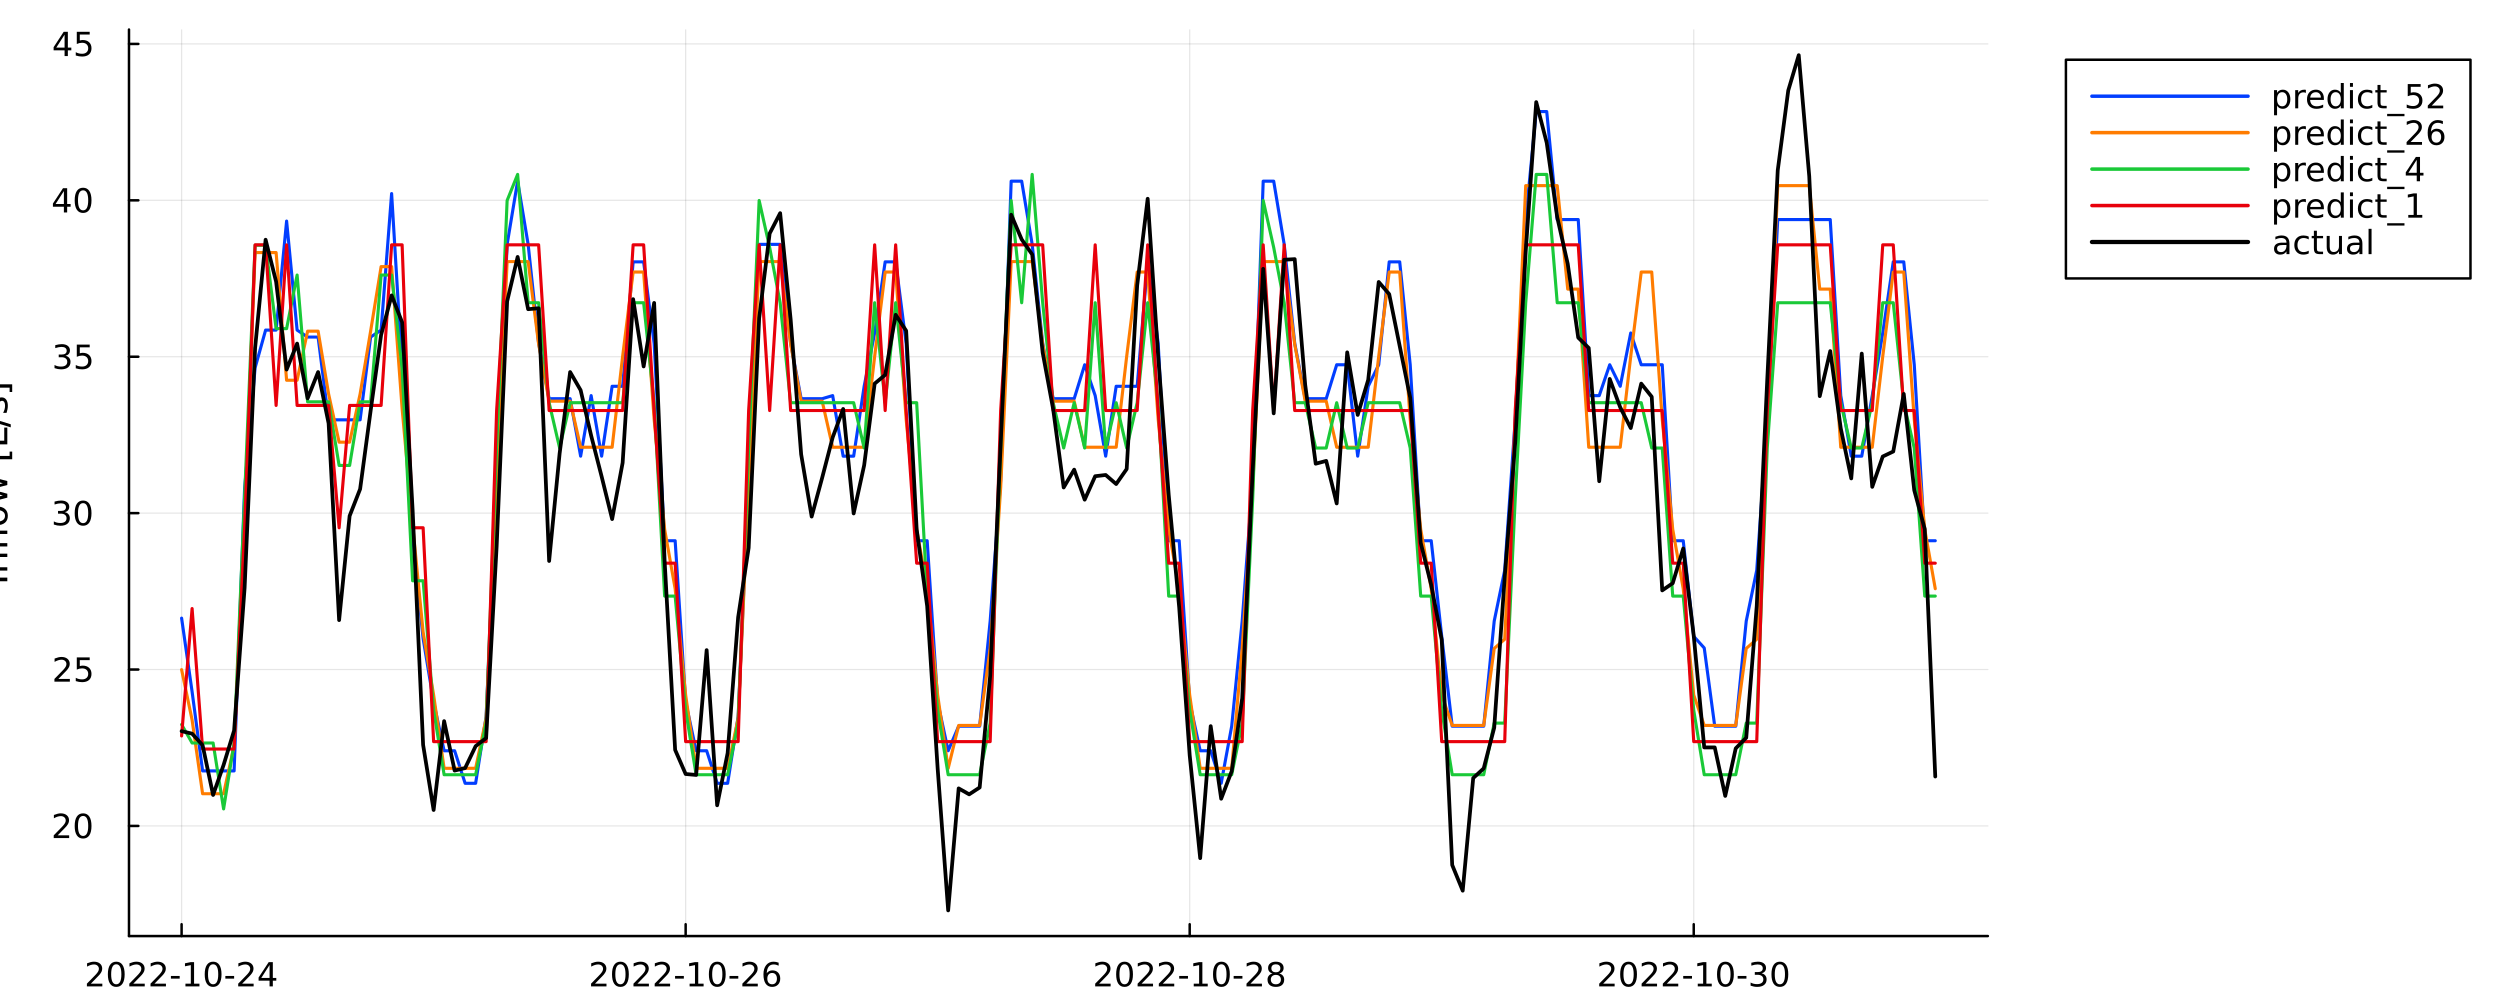 <?xml version="1.0" encoding="utf-8"?>
<svg xmlns="http://www.w3.org/2000/svg" xmlns:xlink="http://www.w3.org/1999/xlink" width="1000" height="400" viewBox="0 0 4000 1600">
<rect x="0" y="0" width="4000" height="1600" fill="#333333" stroke="none"/>
<defs>
  <clipPath id="clip110">
    <rect x="0" y="0" width="4000" height="1600"/>
  </clipPath>
</defs>
<path clip-path="url(#clip110)" d="M0 1600 L4000 1600 L4000 0 L0 0  Z" fill="#ffffff" fill-rule="evenodd" fill-opacity="1"/>
<defs>
  <clipPath id="clip111">
    <rect x="800" y="0" width="2801" height="1600"/>
  </clipPath>
</defs>
<path clip-path="url(#clip110)" d="M206.379 1497.68 L3180.58 1497.68 L3180.58 47.244 L206.379 47.244  Z" fill="#ffffff" fill-rule="evenodd" fill-opacity="1"/>
<defs>
  <clipPath id="clip112">
    <rect x="206" y="47" width="2975" height="1451"/>
  </clipPath>
</defs>
<polyline clip-path="url(#clip112)" style="stroke:#000000; stroke-linecap:round; stroke-linejoin:round; stroke-width:2; stroke-opacity:0.1; fill:none" points="290.554,1497.68 290.554,47.244 "/>
<polyline clip-path="url(#clip112)" style="stroke:#000000; stroke-linecap:round; stroke-linejoin:round; stroke-width:2; stroke-opacity:0.1; fill:none" points="1097.03,1497.68 1097.03,47.244 "/>
<polyline clip-path="url(#clip112)" style="stroke:#000000; stroke-linecap:round; stroke-linejoin:round; stroke-width:2; stroke-opacity:0.1; fill:none" points="1903.5,1497.68 1903.5,47.244 "/>
<polyline clip-path="url(#clip112)" style="stroke:#000000; stroke-linecap:round; stroke-linejoin:round; stroke-width:2; stroke-opacity:0.1; fill:none" points="2709.97,1497.68 2709.97,47.244 "/>
<polyline clip-path="url(#clip110)" style="stroke:#000000; stroke-linecap:round; stroke-linejoin:round; stroke-width:4; stroke-opacity:1; fill:none" points="206.379,1497.68 3180.58,1497.68 "/>
<polyline clip-path="url(#clip110)" style="stroke:#000000; stroke-linecap:round; stroke-linejoin:round; stroke-width:4; stroke-opacity:1; fill:none" points="290.554,1497.68 290.554,1478.78 "/>
<polyline clip-path="url(#clip110)" style="stroke:#000000; stroke-linecap:round; stroke-linejoin:round; stroke-width:4; stroke-opacity:1; fill:none" points="1097.03,1497.68 1097.03,1478.78 "/>
<polyline clip-path="url(#clip110)" style="stroke:#000000; stroke-linecap:round; stroke-linejoin:round; stroke-width:4; stroke-opacity:1; fill:none" points="1903.5,1497.68 1903.5,1478.78 "/>
<polyline clip-path="url(#clip110)" style="stroke:#000000; stroke-linecap:round; stroke-linejoin:round; stroke-width:4; stroke-opacity:1; fill:none" points="2709.97,1497.68 2709.97,1478.78 "/>
<path clip-path="url(#clip110)" d="M145.36 1573.85 L163.719 1573.85 L163.719 1578.28 L139.032 1578.28 L139.032 1573.85 Q142.026 1570.75 147.183 1565.55 Q152.365 1560.31 153.693 1558.8 Q156.219 1555.96 157.209 1554.01 Q158.224 1552.03 158.224 1550.13 Q158.224 1547.03 156.037 1545.08 Q153.875 1543.12 150.386 1543.12 Q147.912 1543.12 145.151 1543.98 Q142.417 1544.84 139.292 1546.59 L139.292 1541.27 Q142.469 1540 145.229 1539.35 Q147.99 1538.7 150.282 1538.7 Q156.323 1538.7 159.917 1541.72 Q163.511 1544.74 163.511 1549.79 Q163.511 1552.19 162.599 1554.35 Q161.714 1556.48 159.344 1559.4 Q158.693 1560.15 155.203 1563.77 Q151.714 1567.37 145.36 1573.85 Z" fill="#000000" fill-rule="nonzero" fill-opacity="1" /><path clip-path="url(#clip110)" d="M186.01 1542.86 Q181.948 1542.86 179.891 1546.87 Q177.859 1550.86 177.859 1558.88 Q177.859 1566.87 179.891 1570.88 Q181.948 1574.87 186.01 1574.87 Q190.099 1574.87 192.13 1570.88 Q194.188 1566.87 194.188 1558.88 Q194.188 1550.86 192.13 1546.87 Q190.099 1542.86 186.01 1542.86 M186.01 1538.7 Q192.547 1538.7 195.984 1543.88 Q199.448 1549.04 199.448 1558.88 Q199.448 1568.7 195.984 1573.88 Q192.547 1579.04 186.01 1579.04 Q179.474 1579.04 176.011 1573.88 Q172.573 1568.7 172.573 1558.88 Q172.573 1549.04 176.011 1543.88 Q179.474 1538.7 186.01 1538.7 Z" fill="#000000" fill-rule="nonzero" fill-opacity="1" /><path clip-path="url(#clip110)" d="M213.224 1573.85 L231.583 1573.85 L231.583 1578.28 L206.896 1578.28 L206.896 1573.85 Q209.891 1570.75 215.047 1565.55 Q220.229 1560.31 221.557 1558.8 Q224.083 1555.96 225.073 1554.01 Q226.088 1552.03 226.088 1550.13 Q226.088 1547.03 223.901 1545.08 Q221.739 1543.12 218.25 1543.12 Q215.776 1543.12 213.016 1543.98 Q210.281 1544.84 207.156 1546.59 L207.156 1541.27 Q210.333 1540 213.094 1539.35 Q215.854 1538.7 218.146 1538.7 Q224.187 1538.7 227.781 1541.72 Q231.375 1544.74 231.375 1549.79 Q231.375 1552.19 230.463 1554.35 Q229.578 1556.48 227.208 1559.4 Q226.557 1560.15 223.068 1563.77 Q219.578 1567.37 213.224 1573.85 Z" fill="#000000" fill-rule="nonzero" fill-opacity="1" /><path clip-path="url(#clip110)" d="M247.156 1573.85 L265.515 1573.85 L265.515 1578.28 L240.828 1578.28 L240.828 1573.85 Q243.823 1570.75 248.979 1565.55 Q254.161 1560.31 255.489 1558.8 Q258.015 1555.96 259.005 1554.01 Q260.021 1552.03 260.021 1550.13 Q260.021 1547.03 257.833 1545.08 Q255.672 1543.12 252.182 1543.12 Q249.708 1543.12 246.948 1543.98 Q244.213 1544.84 241.088 1546.59 L241.088 1541.27 Q244.265 1540 247.026 1539.35 Q249.786 1538.7 252.078 1538.7 Q258.119 1538.7 261.713 1541.72 Q265.307 1544.74 265.307 1549.79 Q265.307 1552.19 264.395 1554.35 Q263.51 1556.48 261.14 1559.4 Q260.489 1560.15 257 1563.77 Q253.51 1567.37 247.156 1573.85 Z" fill="#000000" fill-rule="nonzero" fill-opacity="1" /><path clip-path="url(#clip110)" d="M273.458 1561.54 L287.494 1561.54 L287.494 1565.81 L273.458 1565.81 L273.458 1561.54 Z" fill="#000000" fill-rule="nonzero" fill-opacity="1" /><path clip-path="url(#clip110)" d="M296.713 1573.85 L305.307 1573.85 L305.307 1544.19 L295.958 1546.07 L295.958 1541.27 L305.255 1539.4 L310.515 1539.4 L310.515 1573.85 L319.109 1573.85 L319.109 1578.28 L296.713 1578.28 L296.713 1573.85 Z" fill="#000000" fill-rule="nonzero" fill-opacity="1" /><path clip-path="url(#clip110)" d="M340.984 1542.86 Q336.921 1542.86 334.864 1546.87 Q332.833 1550.86 332.833 1558.88 Q332.833 1566.87 334.864 1570.88 Q336.921 1574.87 340.984 1574.87 Q345.072 1574.87 347.103 1570.88 Q349.161 1566.87 349.161 1558.88 Q349.161 1550.86 347.103 1546.87 Q345.072 1542.86 340.984 1542.86 M340.984 1538.7 Q347.52 1538.7 350.958 1543.88 Q354.421 1549.04 354.421 1558.88 Q354.421 1568.7 350.958 1573.88 Q347.52 1579.04 340.984 1579.04 Q334.447 1579.04 330.984 1573.88 Q327.546 1568.7 327.546 1558.88 Q327.546 1549.04 330.984 1543.88 Q334.447 1538.7 340.984 1538.7 Z" fill="#000000" fill-rule="nonzero" fill-opacity="1" /><path clip-path="url(#clip110)" d="M360.567 1561.54 L374.603 1561.54 L374.603 1565.81 L360.567 1565.81 L360.567 1561.54 Z" fill="#000000" fill-rule="nonzero" fill-opacity="1" /><path clip-path="url(#clip110)" d="M387.442 1573.85 L405.801 1573.85 L405.801 1578.28 L381.114 1578.28 L381.114 1573.85 Q384.108 1570.75 389.265 1565.55 Q394.447 1560.31 395.775 1558.8 Q398.301 1555.96 399.291 1554.01 Q400.306 1552.03 400.306 1550.13 Q400.306 1547.03 398.119 1545.08 Q395.957 1543.12 392.468 1543.12 Q389.994 1543.12 387.233 1543.98 Q384.499 1544.84 381.374 1546.59 L381.374 1541.27 Q384.551 1540 387.311 1539.35 Q390.072 1538.7 392.364 1538.7 Q398.405 1538.7 401.999 1541.72 Q405.593 1544.74 405.593 1549.79 Q405.593 1552.19 404.681 1554.35 Q403.796 1556.48 401.426 1559.4 Q400.775 1560.15 397.285 1563.77 Q393.796 1567.37 387.442 1573.85 Z" fill="#000000" fill-rule="nonzero" fill-opacity="1" /><path clip-path="url(#clip110)" d="M431.296 1543.98 L418.014 1564.74 L431.296 1564.74 L431.296 1543.98 M429.915 1539.4 L436.53 1539.4 L436.53 1564.74 L442.077 1564.74 L442.077 1569.11 L436.53 1569.11 L436.53 1578.28 L431.296 1578.28 L431.296 1569.11 L413.744 1569.11 L413.744 1564.04 L429.915 1539.4 Z" fill="#000000" fill-rule="nonzero" fill-opacity="1" /><path clip-path="url(#clip110)" d="M952.015 1573.85 L970.374 1573.85 L970.374 1578.28 L945.687 1578.28 L945.687 1573.85 Q948.682 1570.75 953.838 1565.55 Q959.02 1560.31 960.348 1558.8 Q962.874 1555.96 963.864 1554.01 Q964.88 1552.03 964.88 1550.13 Q964.88 1547.03 962.692 1545.08 Q960.531 1543.12 957.041 1543.12 Q954.567 1543.12 951.807 1543.98 Q949.072 1544.84 945.947 1546.59 L945.947 1541.27 Q949.124 1540 951.885 1539.35 Q954.645 1538.7 956.937 1538.7 Q962.979 1538.7 966.572 1541.72 Q970.166 1544.74 970.166 1549.79 Q970.166 1552.19 969.255 1554.35 Q968.369 1556.48 965.999 1559.4 Q965.348 1560.15 961.859 1563.77 Q958.369 1567.37 952.015 1573.85 Z" fill="#000000" fill-rule="nonzero" fill-opacity="1" /><path clip-path="url(#clip110)" d="M992.666 1542.86 Q988.603 1542.86 986.546 1546.87 Q984.515 1550.86 984.515 1558.88 Q984.515 1566.87 986.546 1570.88 Q988.603 1574.87 992.666 1574.87 Q996.754 1574.87 998.786 1570.88 Q1000.84 1566.87 1000.84 1558.88 Q1000.84 1550.86 998.786 1546.87 Q996.754 1542.86 992.666 1542.86 M992.666 1538.7 Q999.202 1538.7 1002.64 1543.88 Q1006.1 1549.04 1006.1 1558.88 Q1006.1 1568.7 1002.64 1573.88 Q999.202 1579.04 992.666 1579.04 Q986.129 1579.04 982.666 1573.88 Q979.228 1568.7 979.228 1558.88 Q979.228 1549.04 982.666 1543.88 Q986.129 1538.7 992.666 1538.7 Z" fill="#000000" fill-rule="nonzero" fill-opacity="1" /><path clip-path="url(#clip110)" d="M1019.88 1573.85 L1038.24 1573.85 L1038.24 1578.28 L1013.55 1578.28 L1013.55 1573.85 Q1016.55 1570.75 1021.7 1565.55 Q1026.88 1560.31 1028.21 1558.8 Q1030.74 1555.96 1031.73 1554.01 Q1032.74 1552.03 1032.74 1550.13 Q1032.74 1547.03 1030.56 1545.08 Q1028.39 1543.12 1024.91 1543.12 Q1022.43 1543.12 1019.67 1543.98 Q1016.94 1544.84 1013.81 1546.59 L1013.81 1541.27 Q1016.99 1540 1019.75 1539.35 Q1022.51 1538.7 1024.8 1538.7 Q1030.84 1538.7 1034.44 1541.72 Q1038.03 1544.74 1038.03 1549.79 Q1038.03 1552.19 1037.12 1554.35 Q1036.23 1556.48 1033.86 1559.4 Q1033.21 1560.15 1029.72 1563.77 Q1026.23 1567.37 1019.88 1573.85 Z" fill="#000000" fill-rule="nonzero" fill-opacity="1" /><path clip-path="url(#clip110)" d="M1053.81 1573.85 L1072.17 1573.85 L1072.17 1578.28 L1047.48 1578.28 L1047.48 1573.85 Q1050.48 1570.75 1055.63 1565.55 Q1060.82 1560.31 1062.14 1558.8 Q1064.67 1555.96 1065.66 1554.01 Q1066.68 1552.03 1066.68 1550.13 Q1066.68 1547.03 1064.49 1545.08 Q1062.33 1543.12 1058.84 1543.12 Q1056.36 1543.12 1053.6 1543.98 Q1050.87 1544.84 1047.74 1546.59 L1047.74 1541.27 Q1050.92 1540 1053.68 1539.35 Q1056.44 1538.7 1058.73 1538.7 Q1064.77 1538.7 1068.37 1541.72 Q1071.96 1544.74 1071.96 1549.79 Q1071.96 1552.19 1071.05 1554.35 Q1070.17 1556.48 1067.8 1559.4 Q1067.14 1560.15 1063.66 1563.77 Q1060.17 1567.37 1053.81 1573.85 Z" fill="#000000" fill-rule="nonzero" fill-opacity="1" /><path clip-path="url(#clip110)" d="M1080.11 1561.54 L1094.15 1561.54 L1094.15 1565.81 L1080.11 1565.81 L1080.11 1561.54 Z" fill="#000000" fill-rule="nonzero" fill-opacity="1" /><path clip-path="url(#clip110)" d="M1103.37 1573.85 L1111.96 1573.85 L1111.96 1544.19 L1102.61 1546.07 L1102.61 1541.27 L1111.91 1539.4 L1117.17 1539.4 L1117.17 1573.85 L1125.76 1573.85 L1125.76 1578.28 L1103.37 1578.28 L1103.37 1573.85 Z" fill="#000000" fill-rule="nonzero" fill-opacity="1" /><path clip-path="url(#clip110)" d="M1147.64 1542.86 Q1143.58 1542.86 1141.52 1546.87 Q1139.49 1550.86 1139.49 1558.88 Q1139.49 1566.87 1141.52 1570.88 Q1143.58 1574.87 1147.64 1574.87 Q1151.73 1574.87 1153.76 1570.88 Q1155.82 1566.87 1155.82 1558.88 Q1155.82 1550.86 1153.76 1546.87 Q1151.73 1542.86 1147.64 1542.86 M1147.64 1538.7 Q1154.18 1538.7 1157.61 1543.88 Q1161.08 1549.04 1161.08 1558.88 Q1161.08 1568.7 1157.61 1573.88 Q1154.18 1579.04 1147.64 1579.04 Q1141.1 1579.04 1137.64 1573.88 Q1134.2 1568.7 1134.2 1558.88 Q1134.2 1549.04 1137.64 1543.88 Q1141.1 1538.7 1147.64 1538.7 Z" fill="#000000" fill-rule="nonzero" fill-opacity="1" /><path clip-path="url(#clip110)" d="M1167.22 1561.54 L1181.26 1561.54 L1181.26 1565.81 L1167.22 1565.81 L1167.22 1561.54 Z" fill="#000000" fill-rule="nonzero" fill-opacity="1" /><path clip-path="url(#clip110)" d="M1194.1 1573.85 L1212.46 1573.85 L1212.46 1578.28 L1187.77 1578.28 L1187.77 1573.85 Q1190.76 1570.75 1195.92 1565.55 Q1201.1 1560.31 1202.43 1558.8 Q1204.96 1555.96 1205.95 1554.01 Q1206.96 1552.03 1206.96 1550.13 Q1206.96 1547.03 1204.77 1545.08 Q1202.61 1543.12 1199.12 1543.12 Q1196.65 1543.12 1193.89 1543.98 Q1191.15 1544.84 1188.03 1546.59 L1188.03 1541.27 Q1191.21 1540 1193.97 1539.35 Q1196.73 1538.7 1199.02 1538.7 Q1205.06 1538.7 1208.65 1541.72 Q1212.25 1544.74 1212.25 1549.79 Q1212.25 1552.19 1211.34 1554.35 Q1210.45 1556.48 1208.08 1559.4 Q1207.43 1560.15 1203.94 1563.77 Q1200.45 1567.37 1194.1 1573.85 Z" fill="#000000" fill-rule="nonzero" fill-opacity="1" /><path clip-path="url(#clip110)" d="M1235.4 1556.74 Q1231.86 1556.74 1229.77 1559.17 Q1227.72 1561.59 1227.72 1565.81 Q1227.72 1570 1229.77 1572.45 Q1231.86 1574.87 1235.4 1574.87 Q1238.94 1574.87 1241 1572.45 Q1243.08 1570 1243.08 1565.81 Q1243.08 1561.59 1241 1559.17 Q1238.94 1556.74 1235.4 1556.74 M1245.84 1540.26 L1245.84 1545.05 Q1243.86 1544.11 1241.83 1543.62 Q1239.83 1543.12 1237.85 1543.12 Q1232.64 1543.12 1229.88 1546.64 Q1227.14 1550.16 1226.75 1557.26 Q1228.29 1555 1230.61 1553.8 Q1232.93 1552.58 1235.71 1552.58 Q1241.57 1552.58 1244.96 1556.14 Q1248.37 1559.69 1248.37 1565.81 Q1248.37 1571.8 1244.83 1575.42 Q1241.28 1579.04 1235.4 1579.04 Q1228.65 1579.04 1225.09 1573.88 Q1221.52 1568.7 1221.52 1558.88 Q1221.52 1549.66 1225.89 1544.19 Q1230.27 1538.7 1237.64 1538.7 Q1239.62 1538.7 1241.62 1539.09 Q1243.65 1539.48 1245.84 1540.26 Z" fill="#000000" fill-rule="nonzero" fill-opacity="1" /><path clip-path="url(#clip110)" d="M1758.63 1573.85 L1776.99 1573.85 L1776.99 1578.28 L1752.3 1578.28 L1752.3 1573.85 Q1755.3 1570.75 1760.45 1565.55 Q1765.64 1560.31 1766.96 1558.8 Q1769.49 1555.96 1770.48 1554.01 Q1771.5 1552.03 1771.5 1550.13 Q1771.5 1547.03 1769.31 1545.08 Q1767.15 1543.12 1763.66 1543.12 Q1761.18 1543.12 1758.42 1543.98 Q1755.69 1544.84 1752.56 1546.59 L1752.56 1541.27 Q1755.74 1540 1758.5 1539.35 Q1761.26 1538.7 1763.55 1538.7 Q1769.59 1538.7 1773.19 1541.72 Q1776.78 1544.74 1776.78 1549.79 Q1776.78 1552.19 1775.87 1554.35 Q1774.99 1556.48 1772.62 1559.4 Q1771.96 1560.15 1768.48 1563.77 Q1764.99 1567.37 1758.63 1573.85 Z" fill="#000000" fill-rule="nonzero" fill-opacity="1" /><path clip-path="url(#clip110)" d="M1799.28 1542.86 Q1795.22 1542.86 1793.16 1546.87 Q1791.13 1550.86 1791.13 1558.88 Q1791.13 1566.87 1793.16 1570.88 Q1795.22 1574.87 1799.28 1574.87 Q1803.37 1574.87 1805.4 1570.88 Q1807.46 1566.87 1807.46 1558.88 Q1807.46 1550.86 1805.4 1546.87 Q1803.37 1542.86 1799.28 1542.86 M1799.28 1538.7 Q1805.82 1538.7 1809.26 1543.88 Q1812.72 1549.04 1812.72 1558.88 Q1812.72 1568.7 1809.26 1573.88 Q1805.82 1579.04 1799.28 1579.04 Q1792.75 1579.04 1789.28 1573.88 Q1785.84 1568.7 1785.84 1558.88 Q1785.84 1549.04 1789.28 1543.88 Q1792.75 1538.7 1799.28 1538.7 Z" fill="#000000" fill-rule="nonzero" fill-opacity="1" /><path clip-path="url(#clip110)" d="M1826.5 1573.85 L1844.85 1573.85 L1844.85 1578.28 L1820.17 1578.28 L1820.17 1573.85 Q1823.16 1570.75 1828.32 1565.55 Q1833.5 1560.31 1834.83 1558.8 Q1837.35 1555.96 1838.34 1554.01 Q1839.36 1552.03 1839.36 1550.13 Q1839.36 1547.03 1837.17 1545.08 Q1835.01 1543.12 1831.52 1543.12 Q1829.05 1543.12 1826.29 1543.98 Q1823.55 1544.84 1820.43 1546.59 L1820.43 1541.27 Q1823.6 1540 1826.37 1539.35 Q1829.13 1538.7 1831.42 1538.7 Q1837.46 1538.7 1841.05 1541.72 Q1844.65 1544.74 1844.65 1549.79 Q1844.65 1552.19 1843.74 1554.35 Q1842.85 1556.48 1840.48 1559.4 Q1839.83 1560.15 1836.34 1563.77 Q1832.85 1567.37 1826.5 1573.85 Z" fill="#000000" fill-rule="nonzero" fill-opacity="1" /><path clip-path="url(#clip110)" d="M1860.43 1573.85 L1878.79 1573.85 L1878.79 1578.28 L1854.1 1578.28 L1854.1 1573.85 Q1857.09 1570.75 1862.25 1565.55 Q1867.43 1560.31 1868.76 1558.8 Q1871.29 1555.96 1872.28 1554.01 Q1873.29 1552.03 1873.29 1550.13 Q1873.29 1547.03 1871.1 1545.08 Q1868.94 1543.12 1865.45 1543.12 Q1862.98 1543.12 1860.22 1543.98 Q1857.49 1544.84 1854.36 1546.59 L1854.36 1541.27 Q1857.54 1540 1860.3 1539.35 Q1863.06 1538.7 1865.35 1538.7 Q1871.39 1538.7 1874.98 1541.72 Q1878.58 1544.74 1878.58 1549.79 Q1878.58 1552.19 1877.67 1554.35 Q1876.78 1556.48 1874.41 1559.4 Q1873.76 1560.15 1870.27 1563.77 Q1866.78 1567.37 1860.43 1573.85 Z" fill="#000000" fill-rule="nonzero" fill-opacity="1" /><path clip-path="url(#clip110)" d="M1886.73 1561.54 L1900.77 1561.54 L1900.77 1565.81 L1886.73 1565.81 L1886.73 1561.54 Z" fill="#000000" fill-rule="nonzero" fill-opacity="1" /><path clip-path="url(#clip110)" d="M1909.98 1573.85 L1918.58 1573.85 L1918.58 1544.19 L1909.23 1546.07 L1909.23 1541.27 L1918.53 1539.4 L1923.79 1539.4 L1923.79 1573.85 L1932.38 1573.85 L1932.38 1578.28 L1909.98 1578.28 L1909.98 1573.85 Z" fill="#000000" fill-rule="nonzero" fill-opacity="1" /><path clip-path="url(#clip110)" d="M1954.26 1542.86 Q1950.19 1542.86 1948.14 1546.87 Q1946.1 1550.86 1946.1 1558.88 Q1946.1 1566.87 1948.14 1570.88 Q1950.19 1574.87 1954.26 1574.87 Q1958.34 1574.87 1960.38 1570.88 Q1962.43 1566.87 1962.43 1558.88 Q1962.43 1550.86 1960.38 1546.87 Q1958.34 1542.86 1954.26 1542.86 M1954.26 1538.7 Q1960.79 1538.7 1964.23 1543.88 Q1967.69 1549.04 1967.69 1558.88 Q1967.69 1568.7 1964.23 1573.88 Q1960.79 1579.04 1954.26 1579.04 Q1947.72 1579.04 1944.26 1573.88 Q1940.82 1568.7 1940.82 1558.88 Q1940.82 1549.04 1944.26 1543.88 Q1947.72 1538.7 1954.26 1538.7 Z" fill="#000000" fill-rule="nonzero" fill-opacity="1" /><path clip-path="url(#clip110)" d="M1973.84 1561.54 L1987.87 1561.54 L1987.87 1565.81 L1973.84 1565.81 L1973.84 1561.54 Z" fill="#000000" fill-rule="nonzero" fill-opacity="1" /><path clip-path="url(#clip110)" d="M2000.71 1573.85 L2019.07 1573.85 L2019.07 1578.28 L1994.39 1578.28 L1994.39 1573.85 Q1997.38 1570.75 2002.54 1565.55 Q2007.72 1560.31 2009.05 1558.8 Q2011.57 1555.96 2012.56 1554.01 Q2013.58 1552.03 2013.58 1550.13 Q2013.58 1547.03 2011.39 1545.08 Q2009.23 1543.12 2005.74 1543.12 Q2003.27 1543.12 2000.51 1543.98 Q1997.77 1544.84 1994.65 1546.59 L1994.65 1541.27 Q1997.82 1540 2000.58 1539.35 Q2003.34 1538.7 2005.64 1538.7 Q2011.68 1538.7 2015.27 1541.72 Q2018.86 1544.74 2018.86 1549.79 Q2018.86 1552.19 2017.95 1554.35 Q2017.07 1556.48 2014.7 1559.4 Q2014.05 1560.15 2010.56 1563.77 Q2007.07 1567.37 2000.71 1573.85 Z" fill="#000000" fill-rule="nonzero" fill-opacity="1" /><path clip-path="url(#clip110)" d="M2041.36 1559.82 Q2037.61 1559.82 2035.45 1561.82 Q2033.32 1563.83 2033.32 1567.34 Q2033.32 1570.86 2035.45 1572.86 Q2037.61 1574.87 2041.36 1574.87 Q2045.11 1574.87 2047.28 1572.86 Q2049.44 1570.83 2049.44 1567.34 Q2049.44 1563.83 2047.28 1561.82 Q2045.14 1559.82 2041.36 1559.82 M2036.1 1557.58 Q2032.72 1556.74 2030.82 1554.43 Q2028.94 1552.11 2028.94 1548.77 Q2028.94 1544.11 2032.25 1541.41 Q2035.58 1538.7 2041.36 1538.7 Q2047.17 1538.7 2050.48 1541.41 Q2053.79 1544.11 2053.79 1548.77 Q2053.79 1552.11 2051.89 1554.43 Q2050.01 1556.74 2046.65 1557.58 Q2050.45 1558.46 2052.56 1561.04 Q2054.7 1563.62 2054.7 1567.34 Q2054.7 1572.99 2051.23 1576.01 Q2047.8 1579.04 2041.36 1579.04 Q2034.93 1579.04 2031.47 1576.01 Q2028.03 1572.99 2028.03 1567.34 Q2028.03 1563.62 2030.17 1561.04 Q2032.3 1558.46 2036.1 1557.58 M2034.18 1549.27 Q2034.18 1552.29 2036.05 1553.98 Q2037.95 1555.68 2041.36 1555.68 Q2044.75 1555.68 2046.65 1553.98 Q2048.58 1552.29 2048.58 1549.27 Q2048.58 1546.25 2046.65 1544.56 Q2044.75 1542.86 2041.36 1542.86 Q2037.95 1542.86 2036.05 1544.56 Q2034.18 1546.25 2034.18 1549.27 Z" fill="#000000" fill-rule="nonzero" fill-opacity="1" /><path clip-path="url(#clip110)" d="M2565.05 1573.85 L2583.41 1573.85 L2583.41 1578.28 L2558.72 1578.28 L2558.72 1573.85 Q2561.72 1570.75 2566.88 1565.55 Q2572.06 1560.31 2573.39 1558.8 Q2575.91 1555.96 2576.9 1554.01 Q2577.92 1552.03 2577.92 1550.13 Q2577.92 1547.03 2575.73 1545.08 Q2573.57 1543.12 2570.08 1543.12 Q2567.6 1543.12 2564.84 1543.98 Q2562.11 1544.84 2558.98 1546.59 L2558.98 1541.27 Q2562.16 1540 2564.92 1539.35 Q2567.68 1538.7 2569.97 1538.7 Q2576.02 1538.7 2579.61 1541.72 Q2583.2 1544.74 2583.2 1549.79 Q2583.2 1552.19 2582.29 1554.35 Q2581.41 1556.48 2579.04 1559.4 Q2578.39 1560.15 2574.9 1563.77 Q2571.41 1567.37 2565.05 1573.85 Z" fill="#000000" fill-rule="nonzero" fill-opacity="1" /><path clip-path="url(#clip110)" d="M2605.7 1542.86 Q2601.64 1542.86 2599.58 1546.87 Q2597.55 1550.86 2597.55 1558.88 Q2597.55 1566.87 2599.58 1570.88 Q2601.64 1574.87 2605.7 1574.87 Q2609.79 1574.87 2611.82 1570.88 Q2613.88 1566.87 2613.88 1558.88 Q2613.88 1550.86 2611.82 1546.87 Q2609.79 1542.86 2605.7 1542.86 M2605.7 1538.7 Q2612.24 1538.7 2615.68 1543.88 Q2619.14 1549.04 2619.14 1558.88 Q2619.14 1568.7 2615.68 1573.88 Q2612.24 1579.04 2605.7 1579.04 Q2599.17 1579.04 2595.7 1573.88 Q2592.27 1568.7 2592.27 1558.88 Q2592.27 1549.04 2595.7 1543.88 Q2599.17 1538.7 2605.7 1538.7 Z" fill="#000000" fill-rule="nonzero" fill-opacity="1" /><path clip-path="url(#clip110)" d="M2632.92 1573.85 L2651.28 1573.85 L2651.28 1578.28 L2626.59 1578.28 L2626.59 1573.85 Q2629.58 1570.75 2634.74 1565.55 Q2639.92 1560.31 2641.25 1558.8 Q2643.78 1555.96 2644.77 1554.01 Q2645.78 1552.03 2645.78 1550.13 Q2645.78 1547.03 2643.59 1545.08 Q2641.43 1543.12 2637.94 1543.12 Q2635.47 1543.12 2632.71 1543.98 Q2629.97 1544.84 2626.85 1546.59 L2626.85 1541.27 Q2630.03 1540 2632.79 1539.35 Q2635.55 1538.7 2637.84 1538.7 Q2643.88 1538.7 2647.47 1541.72 Q2651.07 1544.74 2651.07 1549.79 Q2651.07 1552.19 2650.16 1554.35 Q2649.27 1556.48 2646.9 1559.4 Q2646.25 1560.15 2642.76 1563.77 Q2639.27 1567.37 2632.92 1573.85 Z" fill="#000000" fill-rule="nonzero" fill-opacity="1" /><path clip-path="url(#clip110)" d="M2666.85 1573.85 L2685.21 1573.85 L2685.21 1578.28 L2660.52 1578.28 L2660.52 1573.85 Q2663.52 1570.75 2668.67 1565.55 Q2673.85 1560.31 2675.18 1558.8 Q2677.71 1555.96 2678.7 1554.01 Q2679.71 1552.03 2679.71 1550.13 Q2679.71 1547.03 2677.53 1545.08 Q2675.36 1543.12 2671.87 1543.12 Q2669.4 1543.12 2666.64 1543.98 Q2663.91 1544.84 2660.78 1546.59 L2660.78 1541.27 Q2663.96 1540 2666.72 1539.35 Q2669.48 1538.7 2671.77 1538.7 Q2677.81 1538.7 2681.41 1541.72 Q2685 1544.74 2685 1549.79 Q2685 1552.19 2684.09 1554.35 Q2683.2 1556.48 2680.83 1559.4 Q2680.18 1560.15 2676.69 1563.77 Q2673.2 1567.37 2666.85 1573.85 Z" fill="#000000" fill-rule="nonzero" fill-opacity="1" /><path clip-path="url(#clip110)" d="M2693.15 1561.54 L2707.19 1561.54 L2707.19 1565.81 L2693.15 1565.81 L2693.15 1561.54 Z" fill="#000000" fill-rule="nonzero" fill-opacity="1" /><path clip-path="url(#clip110)" d="M2716.41 1573.85 L2725 1573.85 L2725 1544.19 L2715.65 1546.07 L2715.65 1541.27 L2724.95 1539.4 L2730.21 1539.4 L2730.21 1573.85 L2738.8 1573.85 L2738.8 1578.28 L2716.41 1578.28 L2716.41 1573.85 Z" fill="#000000" fill-rule="nonzero" fill-opacity="1" /><path clip-path="url(#clip110)" d="M2760.68 1542.86 Q2756.61 1542.86 2754.56 1546.87 Q2752.53 1550.86 2752.53 1558.88 Q2752.53 1566.87 2754.56 1570.88 Q2756.61 1574.87 2760.68 1574.87 Q2764.76 1574.87 2766.8 1570.88 Q2768.85 1566.87 2768.85 1558.88 Q2768.85 1550.86 2766.8 1546.87 Q2764.76 1542.86 2760.68 1542.86 M2760.68 1538.7 Q2767.21 1538.7 2770.65 1543.88 Q2774.11 1549.04 2774.11 1558.88 Q2774.11 1568.7 2770.65 1573.88 Q2767.21 1579.04 2760.68 1579.04 Q2754.14 1579.04 2750.68 1573.88 Q2747.24 1568.7 2747.24 1558.88 Q2747.24 1549.04 2750.68 1543.88 Q2754.14 1538.7 2760.68 1538.7 Z" fill="#000000" fill-rule="nonzero" fill-opacity="1" /><path clip-path="url(#clip110)" d="M2780.26 1561.54 L2794.3 1561.54 L2794.3 1565.81 L2780.26 1565.81 L2780.26 1561.54 Z" fill="#000000" fill-rule="nonzero" fill-opacity="1" /><path clip-path="url(#clip110)" d="M2818.54 1557.32 Q2822.32 1558.12 2824.43 1560.68 Q2826.56 1563.23 2826.56 1566.98 Q2826.56 1572.73 2822.6 1575.88 Q2818.64 1579.04 2811.35 1579.04 Q2808.91 1579.04 2806.3 1578.54 Q2803.72 1578.07 2800.96 1577.11 L2800.96 1572.03 Q2803.15 1573.31 2805.75 1573.96 Q2808.36 1574.61 2811.2 1574.61 Q2816.14 1574.61 2818.72 1572.65 Q2821.33 1570.7 2821.33 1566.98 Q2821.33 1563.54 2818.91 1561.61 Q2816.51 1559.66 2812.21 1559.66 L2807.68 1559.66 L2807.68 1555.34 L2812.42 1555.34 Q2816.3 1555.34 2818.36 1553.8 Q2820.42 1552.24 2820.42 1549.32 Q2820.42 1546.33 2818.28 1544.74 Q2816.17 1543.12 2812.21 1543.12 Q2810.05 1543.12 2807.58 1543.59 Q2805.1 1544.06 2802.13 1545.05 L2802.13 1540.36 Q2805.13 1539.53 2807.73 1539.11 Q2810.36 1538.7 2812.68 1538.7 Q2818.67 1538.7 2822.16 1541.43 Q2825.65 1544.14 2825.65 1548.77 Q2825.65 1552 2823.8 1554.24 Q2821.95 1556.46 2818.54 1557.32 Z" fill="#000000" fill-rule="nonzero" fill-opacity="1" /><path clip-path="url(#clip110)" d="M2847.79 1542.86 Q2843.72 1542.86 2841.67 1546.87 Q2839.63 1550.86 2839.63 1558.88 Q2839.63 1566.87 2841.67 1570.88 Q2843.72 1574.87 2847.79 1574.87 Q2851.87 1574.87 2853.91 1570.88 Q2855.96 1566.87 2855.96 1558.88 Q2855.96 1550.86 2853.91 1546.87 Q2851.87 1542.86 2847.79 1542.86 M2847.79 1538.7 Q2854.32 1538.7 2857.76 1543.88 Q2861.22 1549.04 2861.22 1558.88 Q2861.22 1568.7 2857.76 1573.88 Q2854.32 1579.04 2847.79 1579.04 Q2841.25 1579.04 2837.79 1573.88 Q2834.35 1568.7 2834.35 1558.88 Q2834.35 1549.04 2837.79 1543.88 Q2841.25 1538.7 2847.79 1538.7 Z" fill="#000000" fill-rule="nonzero" fill-opacity="1" /><polyline clip-path="url(#clip112)" style="stroke:#000000; stroke-linecap:round; stroke-linejoin:round; stroke-width:2; stroke-opacity:0.1; fill:none" points="206.379,1321.5 3180.58,1321.5 "/>
<polyline clip-path="url(#clip112)" style="stroke:#000000; stroke-linecap:round; stroke-linejoin:round; stroke-width:2; stroke-opacity:0.1; fill:none" points="206.379,1071.25 3180.58,1071.25 "/>
<polyline clip-path="url(#clip112)" style="stroke:#000000; stroke-linecap:round; stroke-linejoin:round; stroke-width:2; stroke-opacity:0.1; fill:none" points="206.379,821.009 3180.58,821.009 "/>
<polyline clip-path="url(#clip112)" style="stroke:#000000; stroke-linecap:round; stroke-linejoin:round; stroke-width:2; stroke-opacity:0.1; fill:none" points="206.379,570.765 3180.58,570.765 "/>
<polyline clip-path="url(#clip112)" style="stroke:#000000; stroke-linecap:round; stroke-linejoin:round; stroke-width:2; stroke-opacity:0.1; fill:none" points="206.379,320.521 3180.58,320.521 "/>
<polyline clip-path="url(#clip112)" style="stroke:#000000; stroke-linecap:round; stroke-linejoin:round; stroke-width:2; stroke-opacity:0.1; fill:none" points="206.379,70.277 3180.58,70.277 "/>
<polyline clip-path="url(#clip110)" style="stroke:#000000; stroke-linecap:round; stroke-linejoin:round; stroke-width:4; stroke-opacity:1; fill:none" points="206.379,1497.68 206.379,47.244 "/>
<polyline clip-path="url(#clip110)" style="stroke:#000000; stroke-linecap:round; stroke-linejoin:round; stroke-width:4; stroke-opacity:1; fill:none" points="206.379,1321.5 221.381,1321.5 "/>
<polyline clip-path="url(#clip110)" style="stroke:#000000; stroke-linecap:round; stroke-linejoin:round; stroke-width:4; stroke-opacity:1; fill:none" points="206.379,1071.25 221.381,1071.25 "/>
<polyline clip-path="url(#clip110)" style="stroke:#000000; stroke-linecap:round; stroke-linejoin:round; stroke-width:4; stroke-opacity:1; fill:none" points="206.379,821.009 221.381,821.009 "/>
<polyline clip-path="url(#clip110)" style="stroke:#000000; stroke-linecap:round; stroke-linejoin:round; stroke-width:4; stroke-opacity:1; fill:none" points="206.379,570.765 221.381,570.765 "/>
<polyline clip-path="url(#clip110)" style="stroke:#000000; stroke-linecap:round; stroke-linejoin:round; stroke-width:4; stroke-opacity:1; fill:none" points="206.379,320.521 221.381,320.521 "/>
<polyline clip-path="url(#clip110)" style="stroke:#000000; stroke-linecap:round; stroke-linejoin:round; stroke-width:4; stroke-opacity:1; fill:none" points="206.379,70.277 221.381,70.277 "/>
<path clip-path="url(#clip110)" d="M92.29 1336.51 L110.65 1336.51 L110.65 1340.94 L85.962 1340.94 L85.962 1336.51 Q88.957 1333.41 94.113 1328.2 Q99.296 1322.97 100.624 1321.46 Q103.15 1318.62 104.139 1316.67 Q105.155 1314.69 105.155 1312.79 Q105.155 1309.69 102.967 1307.73 Q100.806 1305.78 97.316 1305.78 Q94.842 1305.78 92.082 1306.64 Q89.348 1307.5 86.223 1309.25 L86.223 1303.93 Q89.4 1302.66 92.16 1302.01 Q94.921 1301.35 97.212 1301.35 Q103.254 1301.35 106.848 1304.38 Q110.441 1307.4 110.441 1312.45 Q110.441 1314.84 109.53 1317.01 Q108.644 1319.14 106.275 1322.06 Q105.624 1322.81 102.134 1326.43 Q98.644 1330.03 92.29 1336.51 Z" fill="#000000" fill-rule="nonzero" fill-opacity="1" /><path clip-path="url(#clip110)" d="M132.941 1305.52 Q128.879 1305.52 126.821 1309.53 Q124.79 1313.52 124.79 1321.54 Q124.79 1329.53 126.821 1333.54 Q128.879 1337.53 132.941 1337.53 Q137.03 1337.53 139.061 1333.54 Q141.118 1329.53 141.118 1321.54 Q141.118 1313.52 139.061 1309.53 Q137.03 1305.52 132.941 1305.52 M132.941 1301.35 Q139.478 1301.35 142.915 1306.54 Q146.379 1311.69 146.379 1321.54 Q146.379 1331.35 142.915 1336.54 Q139.478 1341.69 132.941 1341.69 Q126.405 1341.69 122.941 1336.54 Q119.504 1331.35 119.504 1321.54 Q119.504 1311.69 122.941 1306.54 Q126.405 1301.35 132.941 1301.35 Z" fill="#000000" fill-rule="nonzero" fill-opacity="1" /><path clip-path="url(#clip110)" d="M93.41 1086.27 L111.769 1086.27 L111.769 1090.69 L87.082 1090.69 L87.082 1086.27 Q90.077 1083.17 95.233 1077.96 Q100.415 1072.72 101.743 1071.21 Q104.269 1068.38 105.259 1066.42 Q106.275 1064.44 106.275 1062.54 Q106.275 1059.44 104.087 1057.49 Q101.926 1055.54 98.436 1055.54 Q95.962 1055.54 93.202 1056.4 Q90.467 1057.26 87.342 1059 L87.342 1053.69 Q90.519 1052.41 93.28 1051.76 Q96.04 1051.11 98.332 1051.11 Q104.374 1051.11 107.967 1054.13 Q111.561 1057.15 111.561 1062.2 Q111.561 1064.6 110.65 1066.76 Q109.764 1068.9 107.394 1071.81 Q106.743 1072.57 103.254 1076.19 Q99.764 1079.78 93.41 1086.27 Z" fill="#000000" fill-rule="nonzero" fill-opacity="1" /><path clip-path="url(#clip110)" d="M122.863 1051.81 L143.514 1051.81 L143.514 1056.24 L127.681 1056.24 L127.681 1065.77 Q128.827 1065.38 129.972 1065.2 Q131.118 1064.99 132.264 1064.99 Q138.774 1064.99 142.577 1068.56 Q146.379 1072.13 146.379 1078.22 Q146.379 1084.5 142.472 1087.99 Q138.566 1091.45 131.457 1091.45 Q129.009 1091.45 126.457 1091.03 Q123.931 1090.62 121.222 1089.78 L121.222 1084.5 Q123.566 1085.77 126.066 1086.4 Q128.566 1087.02 131.353 1087.02 Q135.858 1087.02 138.488 1084.65 Q141.118 1082.28 141.118 1078.22 Q141.118 1074.16 138.488 1071.79 Q135.858 1069.42 131.353 1069.42 Q129.243 1069.42 127.134 1069.89 Q125.051 1070.36 122.863 1071.34 L122.863 1051.81 Z" fill="#000000" fill-rule="nonzero" fill-opacity="1" /><path clip-path="url(#clip110)" d="M103.697 819.486 Q107.473 820.293 109.582 822.845 Q111.717 825.397 111.717 829.147 Q111.717 834.903 107.759 838.054 Q103.801 841.205 96.509 841.205 Q94.061 841.205 91.457 840.71 Q88.879 840.241 86.118 839.278 L86.118 834.199 Q88.306 835.475 90.91 836.126 Q93.514 836.778 96.353 836.778 Q101.301 836.778 103.879 834.824 Q106.483 832.871 106.483 829.147 Q106.483 825.71 104.061 823.783 Q101.665 821.83 97.368 821.83 L92.837 821.83 L92.837 817.507 L97.577 817.507 Q101.457 817.507 103.514 815.97 Q105.572 814.408 105.572 811.491 Q105.572 808.496 103.436 806.908 Q101.327 805.293 97.368 805.293 Q95.207 805.293 92.733 805.762 Q90.259 806.231 87.29 807.22 L87.29 802.533 Q90.285 801.7 92.889 801.283 Q95.519 800.866 97.837 800.866 Q103.827 800.866 107.316 803.601 Q110.806 806.309 110.806 810.944 Q110.806 814.173 108.957 816.413 Q107.108 818.627 103.697 819.486 Z" fill="#000000" fill-rule="nonzero" fill-opacity="1" /><path clip-path="url(#clip110)" d="M132.941 805.033 Q128.879 805.033 126.821 809.043 Q124.79 813.028 124.79 821.048 Q124.79 829.043 126.821 833.054 Q128.879 837.038 132.941 837.038 Q137.03 837.038 139.061 833.054 Q141.118 829.043 141.118 821.048 Q141.118 813.028 139.061 809.043 Q137.03 805.033 132.941 805.033 M132.941 800.866 Q139.478 800.866 142.915 806.049 Q146.379 811.205 146.379 821.048 Q146.379 830.866 142.915 836.048 Q139.478 841.205 132.941 841.205 Q126.405 841.205 122.941 836.048 Q119.504 830.866 119.504 821.048 Q119.504 811.205 122.941 806.049 Q126.405 800.866 132.941 800.866 Z" fill="#000000" fill-rule="nonzero" fill-opacity="1" /><path clip-path="url(#clip110)" d="M104.816 569.242 Q108.592 570.049 110.702 572.601 Q112.837 575.153 112.837 578.903 Q112.837 584.658 108.879 587.809 Q104.92 590.96 97.629 590.96 Q95.181 590.96 92.577 590.466 Q89.999 589.997 87.238 589.033 L87.238 583.955 Q89.426 585.231 92.03 585.882 Q94.634 586.533 97.473 586.533 Q102.42 586.533 104.999 584.58 Q107.603 582.627 107.603 578.903 Q107.603 575.466 105.181 573.539 Q102.785 571.585 98.488 571.585 L93.957 571.585 L93.957 567.263 L98.697 567.263 Q102.577 567.263 104.634 565.726 Q106.691 564.164 106.691 561.247 Q106.691 558.252 104.556 556.664 Q102.447 555.049 98.488 555.049 Q96.327 555.049 93.853 555.518 Q91.379 555.987 88.41 556.976 L88.41 552.289 Q91.405 551.455 94.009 551.039 Q96.639 550.622 98.957 550.622 Q104.947 550.622 108.436 553.356 Q111.926 556.065 111.926 560.7 Q111.926 563.929 110.077 566.169 Q108.228 568.382 104.816 569.242 Z" fill="#000000" fill-rule="nonzero" fill-opacity="1" /><path clip-path="url(#clip110)" d="M122.863 551.325 L143.514 551.325 L143.514 555.752 L127.681 555.752 L127.681 565.283 Q128.827 564.893 129.972 564.71 Q131.118 564.502 132.264 564.502 Q138.774 564.502 142.577 568.07 Q146.379 571.637 146.379 577.731 Q146.379 584.007 142.472 587.497 Q138.566 590.96 131.457 590.96 Q129.009 590.96 126.457 590.544 Q123.931 590.127 121.222 589.294 L121.222 584.007 Q123.566 585.283 126.066 585.908 Q128.566 586.533 131.353 586.533 Q135.858 586.533 138.488 584.163 Q141.118 581.794 141.118 577.731 Q141.118 573.669 138.488 571.299 Q135.858 568.929 131.353 568.929 Q129.243 568.929 127.134 569.398 Q125.051 569.867 122.863 570.856 L122.863 551.325 Z" fill="#000000" fill-rule="nonzero" fill-opacity="1" /><path clip-path="url(#clip110)" d="M102.212 305.664 L88.931 326.419 L102.212 326.419 L102.212 305.664 M100.832 301.081 L107.446 301.081 L107.446 326.419 L112.993 326.419 L112.993 330.794 L107.446 330.794 L107.446 339.961 L102.212 339.961 L102.212 330.794 L84.66 330.794 L84.66 325.716 L100.832 301.081 Z" fill="#000000" fill-rule="nonzero" fill-opacity="1" /><path clip-path="url(#clip110)" d="M132.941 304.544 Q128.879 304.544 126.821 308.555 Q124.79 312.539 124.79 320.56 Q124.79 328.555 126.821 332.565 Q128.879 336.549 132.941 336.549 Q137.03 336.549 139.061 332.565 Q141.118 328.555 141.118 320.56 Q141.118 312.539 139.061 308.555 Q137.03 304.544 132.941 304.544 M132.941 300.378 Q139.478 300.378 142.915 305.56 Q146.379 310.716 146.379 320.56 Q146.379 330.378 142.915 335.56 Q139.478 340.716 132.941 340.716 Q126.405 340.716 122.941 335.56 Q119.504 330.378 119.504 320.56 Q119.504 310.716 122.941 305.56 Q126.405 300.378 132.941 300.378 Z" fill="#000000" fill-rule="nonzero" fill-opacity="1" /><path clip-path="url(#clip110)" d="M103.332 55.42 L90.051 76.175 L103.332 76.175 L103.332 55.42 M101.952 50.837 L108.566 50.837 L108.566 76.175 L114.113 76.175 L114.113 80.55 L108.566 80.55 L108.566 89.717 L103.332 89.717 L103.332 80.55 L85.78 80.55 L85.78 75.472 L101.952 50.837 Z" fill="#000000" fill-rule="nonzero" fill-opacity="1" /><path clip-path="url(#clip110)" d="M122.863 50.837 L143.514 50.837 L143.514 55.264 L127.681 55.264 L127.681 64.795 Q128.827 64.404 129.972 64.222 Q131.118 64.014 132.264 64.014 Q138.774 64.014 142.577 67.581 Q146.379 71.149 146.379 77.243 Q146.379 83.519 142.472 87.008 Q138.566 90.472 131.457 90.472 Q129.009 90.472 126.457 90.055 Q123.931 89.638 121.222 88.805 L121.222 83.519 Q123.566 84.795 126.066 85.42 Q128.566 86.045 131.353 86.045 Q135.858 86.045 138.488 83.675 Q141.118 81.305 141.118 77.243 Q141.118 73.18 138.488 70.81 Q135.858 68.441 131.353 68.441 Q129.243 68.441 127.134 68.909 Q125.051 69.378 122.863 70.368 L122.863 50.837 Z" fill="#000000" fill-rule="nonzero" fill-opacity="1" /><path clip-path="url(#clip110)" d="M-31.5 930.013 L-31.5 924.168 L11.7 924.168 L11.7 930.013 L-31.5 930.013 Z" fill="#000000" fill-rule="nonzero" fill-opacity="1" /><path clip-path="url(#clip110)" d="M-7.86 885.829 L11.7 885.829 L11.7 891.153 L-7.686 891.153 Q-12.287 891.153 -14.573 892.947 Q-16.859 894.741 -16.859 898.329 Q-16.859 902.641 -14.11 905.129 Q-11.361 907.618 -6.616 907.618 L11.7 907.618 L11.7 912.97 L-20.707 912.97 L-20.707 907.618 L-15.672 907.618 Q-18.595 905.708 -20.042 903.133 Q-21.488 900.528 -21.488 897.143 Q-21.488 891.559 -18.016 888.694 Q-14.573 885.829 -7.86 885.829 Z" fill="#000000" fill-rule="nonzero" fill-opacity="1" /><path clip-path="url(#clip110)" d="M-33.323 858.804 L-28.896 858.804 L-28.896 863.897 Q-28.896 866.761 -27.738 867.89 Q-26.581 868.989 -23.572 868.989 L-20.707 868.989 L-20.707 860.222 L-16.569 860.222 L-16.569 868.989 L11.7 868.989 L11.7 874.342 L-16.569 874.342 L-16.569 879.435 L-20.707 879.435 L-20.707 874.342 L-22.964 874.342 Q-28.375 874.342 -30.834 871.825 Q-33.323 869.308 -33.323 863.839 L-33.323 858.804 Z" fill="#000000" fill-rule="nonzero" fill-opacity="1" /><path clip-path="url(#clip110)" d="M-33.323 854.348 L-33.323 849.024 L11.7 849.024 L11.7 854.348 L-33.323 854.348 Z" fill="#000000" fill-rule="nonzero" fill-opacity="1" /><path clip-path="url(#clip110)" d="M-16.974 825.326 Q-16.974 829.609 -13.618 832.097 Q-10.29 834.585 -4.475 834.585 Q1.341 834.585 4.698 832.126 Q8.025 829.638 8.025 825.326 Q8.025 821.073 4.669 818.584 Q1.312 816.096 -4.475 816.096 Q-10.233 816.096 -13.589 818.584 Q-16.974 821.073 -16.974 825.326 M-21.488 825.326 Q-21.488 818.382 -16.974 814.418 Q-12.461 810.454 -4.475 810.454 Q3.483 810.454 8.025 814.418 Q12.539 818.382 12.539 825.326 Q12.539 832.3 8.025 836.264 Q3.483 840.199 -4.475 840.199 Q-12.461 840.199 -16.974 836.264 Q-21.488 832.3 -21.488 825.326 Z" fill="#000000" fill-rule="nonzero" fill-opacity="1" /><path clip-path="url(#clip110)" d="M-20.707 804.725 L-20.707 799.4 L4.582 792.745 L-20.707 786.119 L-20.707 779.84 L4.582 773.185 L-20.707 766.559 L-20.707 761.235 L11.7 769.713 L11.7 775.992 L-14.862 782.965 L11.7 789.968 L11.7 796.247 L-20.707 804.725 Z" fill="#000000" fill-rule="nonzero" fill-opacity="1" /><path clip-path="url(#clip110)" d="M-33.323 734.818 L-33.323 722.549 L-29.185 722.549 L-29.185 729.493 L15.375 729.493 L15.375 722.549 L19.513 722.549 L19.513 734.818 L-33.323 734.818 Z" fill="#000000" fill-rule="nonzero" fill-opacity="1" /><path clip-path="url(#clip110)" d="M-31.5 710.975 L-31.5 705.13 L6.781 705.13 L6.781 684.094 L11.7 684.094 L11.7 710.975 L-31.5 710.975 Z" fill="#000000" fill-rule="nonzero" fill-opacity="1" /><path clip-path="url(#clip110)" d="M-31.5 668.73 L-31.5 663.811 L17.198 678.857 L17.198 683.776 L-31.5 668.73 Z" fill="#000000" fill-rule="nonzero" fill-opacity="1" /><path clip-path="url(#clip110)" d="M-19.752 637.567 L-14.717 637.567 Q-15.875 639.824 -16.454 642.254 Q-17.032 644.685 -17.032 647.289 Q-17.032 651.253 -15.817 653.25 Q-14.602 655.217 -12.171 655.217 Q-10.319 655.217 -9.249 653.799 Q-8.207 652.382 -7.252 648.099 L-6.847 646.276 Q-5.632 640.605 -3.404 638.232 Q-1.205 635.831 2.759 635.831 Q7.273 635.831 9.906 639.419 Q12.539 642.978 12.539 649.228 Q12.539 651.832 12.018 654.667 Q11.527 657.474 10.514 660.599 L5.016 660.599 Q6.55 657.648 7.331 654.783 Q8.083 651.919 8.083 649.112 Q8.083 645.35 6.81 643.325 Q5.508 641.299 3.164 641.299 Q0.994 641.299 -0.163 642.775 Q-1.321 644.222 -2.391 649.17 L-2.825 651.022 Q-3.867 655.97 -6.008 658.169 Q-8.178 660.368 -11.94 660.368 Q-16.512 660.368 -19 657.127 Q-21.488 653.886 -21.488 647.926 Q-21.488 644.974 -21.054 642.37 Q-20.62 639.766 -19.752 637.567 Z" fill="#000000" fill-rule="nonzero" fill-opacity="1" /><path clip-path="url(#clip110)" d="M-33.323 614.911 L19.513 614.911 L19.513 627.179 L15.375 627.179 L15.375 620.264 L-29.185 620.264 L-29.185 627.179 L-33.323 627.179 L-33.323 614.911 Z" fill="#000000" fill-rule="nonzero" fill-opacity="1" /><polyline clip-path="url(#clip112)" style="stroke:#023eff; stroke-linecap:round; stroke-linejoin:round; stroke-width:5; stroke-opacity:1; fill:none" points="290.554,989.036 307.356,1106.72 324.157,1233.43 340.959,1233.43 357.76,1233.43 374.562,1233.43 391.363,781.45 408.165,588.498 424.966,528.131 441.768,528.131 458.569,353.747 475.371,528.131 492.172,539.3 508.974,539.3 525.776,671.717 542.577,671.717 559.379,671.717 576.18,671.717 592.982,539.3 609.783,528.131 626.585,309.731 643.386,588.498 660.188,858.264 676.989,1021.61 693.791,1122.95 710.592,1201.19 727.394,1201.19 744.195,1253.25 760.997,1253.25 777.798,1146.57 794.6,768.275 811.401,390.953 828.203,289.897 845.004,390.953 861.806,549.082 878.608,637.919 895.409,637.919 912.211,637.919 929.012,729.856 945.814,632.967 962.615,729.856 979.417,618.035 996.218,618.035 1013.02,418.986 1029.82,418.986 1046.62,549.568 1063.42,865.173 1080.23,865.173 1097.03,1122.95 1113.83,1201.19 1130.63,1201.19 1147.43,1253.25 1164.23,1253.25 1181.03,1146.57 1197.84,768.275 1214.64,390.953 1231.44,390.953 1248.24,390.953 1265.04,549.082 1281.84,637.919 1298.65,637.919 1315.45,637.919 1332.25,632.967 1349.05,729.856 1365.85,729.856 1382.65,618.035 1399.45,532.758 1416.26,418.986 1433.06,418.986 1449.86,549.568 1466.66,865.173 1483.46,865.173 1500.26,1122.95 1517.07,1201.19 1533.87,1161.9 1550.67,1161.9 1567.47,1161.9 1584.27,993.694 1601.07,768.275 1617.87,289.897 1634.68,289.897 1651.48,390.953 1668.28,549.082 1685.08,637.919 1701.88,637.919 1718.68,637.919 1735.49,583.619 1752.29,632.967 1769.09,729.856 1785.89,618.035 1802.69,618.035 1819.49,618.035 1836.29,418.986 1853.1,549.568 1869.9,865.173 1886.7,865.173 1903.5,1122.95 1920.3,1201.19 1937.1,1201.19 1953.9,1253.25 1970.71,1161.9 1987.51,993.694 2004.31,768.275 2021.11,289.897 2037.91,289.897 2054.71,390.953 2071.52,549.082 2088.32,637.919 2105.12,637.919 2121.92,637.919 2138.72,583.619 2155.52,583.619 2172.32,729.856 2189.13,618.035 2205.93,583.619 2222.73,418.986 2239.53,418.986 2256.33,583.619 2273.13,865.173 2289.94,865.173 2306.74,1018.16 2323.54,1161.9 2340.34,1161.9 2357.14,1161.9 2373.94,1161.9 2390.74,993.694 2407.55,912.49 2424.35,671.544 2441.15,351.3 2457.95,178.539 2474.75,178.539 2491.55,351.3 2508.36,351.3 2525.16,351.3 2541.96,632.967 2558.76,632.967 2575.56,583.619 2592.36,618.035 2609.16,532.758 2625.97,583.619 2642.77,583.619 2659.57,583.619 2676.37,865.173 2693.17,865.173 2709.97,1018.16 2726.78,1036.79 2743.58,1161.9 2760.38,1161.9 2777.18,1161.9 2793.98,993.694 2810.78,912.49 2827.58,671.544 2844.39,351.3 2861.19,351.3 2877.99,351.3 2894.79,351.3 2911.59,351.3 2928.39,351.3 2945.19,632.967 2962,729.856 2978.8,729.856 2995.6,632.967 3012.4,532.758 3029.2,418.986 3046,418.986 3062.81,583.619 3079.61,865.173 3096.41,865.173 "/>
<polyline clip-path="url(#clip112)" style="stroke:#ff7c00; stroke-linecap:round; stroke-linejoin:round; stroke-width:5; stroke-opacity:1; fill:none" points="290.554,1071.43 307.356,1151.96 324.157,1269.97 340.959,1269.97 357.76,1269.97 374.562,1193.38 391.363,839.47 408.165,404.105 424.966,404.105 441.768,404.105 458.569,608.377 475.371,608.377 492.172,529.901 508.974,529.901 525.776,630.434 542.577,707.46 559.379,707.46 576.18,630.434 592.982,529.901 609.783,426.594 626.585,426.594 643.386,653.804 660.188,839.47 676.989,1011.38 693.791,1112.05 710.592,1229.32 727.394,1229.32 744.195,1229.32 760.997,1229.32 777.798,1149.49 794.6,780.363 811.401,418.555 828.203,418.555 845.004,418.555 861.806,550.676 878.608,641.829 895.409,641.829 912.211,641.829 929.012,715.558 945.814,715.558 962.615,715.558 979.417,715.558 996.218,570.271 1013.02,435.261 1029.82,435.261 1046.62,670.982 1063.42,846.963 1080.23,941.927 1097.03,1112.05 1113.83,1229.32 1130.63,1229.32 1147.43,1229.32 1164.23,1229.32 1181.03,1149.49 1197.84,780.363 1214.64,418.555 1231.44,418.555 1248.24,418.555 1265.04,550.676 1281.84,641.829 1298.65,641.829 1315.45,641.829 1332.25,715.558 1349.05,715.558 1365.85,715.558 1382.65,715.558 1399.45,570.271 1416.26,435.261 1433.06,435.261 1449.86,670.982 1466.66,846.963 1483.46,941.927 1500.26,1112.05 1517.07,1229.32 1533.87,1160.74 1550.67,1160.74 1567.47,1160.74 1584.27,1037.51 1601.07,780.363 1617.87,418.555 1634.68,418.555 1651.48,418.555 1668.28,550.676 1685.08,641.829 1701.88,641.829 1718.68,641.829 1735.49,715.558 1752.29,715.558 1769.09,715.558 1785.89,715.558 1802.69,570.271 1819.49,435.261 1836.29,435.261 1853.1,670.982 1869.9,846.963 1886.7,941.927 1903.5,1112.05 1920.3,1229.32 1937.1,1229.32 1953.9,1229.32 1970.71,1229.32 1987.51,1037.51 2004.31,780.363 2021.11,418.555 2037.91,418.555 2054.71,418.555 2071.52,550.676 2088.32,641.829 2105.12,641.829 2121.92,641.829 2138.72,715.558 2155.52,715.558 2172.32,715.558 2189.13,715.558 2205.93,570.271 2222.73,435.261 2239.53,435.261 2256.33,670.982 2273.13,846.963 2289.94,941.927 2306.74,1112.05 2323.54,1160.74 2340.34,1160.74 2357.14,1160.74 2373.94,1160.74 2390.74,1037.51 2407.55,1022.74 2424.35,677.109 2441.15,297.053 2457.95,297.053 2474.75,297.053 2491.55,297.053 2508.36,462.534 2525.16,462.534 2541.96,715.558 2558.76,715.558 2575.56,715.558 2592.36,715.558 2609.16,570.271 2625.97,435.261 2642.77,435.261 2659.57,670.982 2676.37,846.963 2693.17,941.927 2709.97,1112.05 2726.78,1160.74 2743.58,1160.74 2760.38,1160.74 2777.18,1160.74 2793.98,1037.51 2810.78,1022.74 2827.58,677.109 2844.39,297.053 2861.19,297.053 2877.99,297.053 2894.79,297.053 2911.59,462.534 2928.39,462.534 2945.19,715.558 2962,715.558 2978.8,715.558 2995.6,715.558 3012.4,570.271 3029.2,435.261 3046,435.261 3062.81,670.982 3079.61,846.963 3096.41,941.927 "/>
<polyline clip-path="url(#clip112)" style="stroke:#1ac938; stroke-linecap:round; stroke-linejoin:round; stroke-width:5; stroke-opacity:1; fill:none" points="290.554,1159.19 307.356,1188.8 324.157,1188.8 340.959,1188.8 357.76,1294.25 374.562,1188.8 391.363,795.184 408.165,392.361 424.966,392.361 441.768,525.784 458.569,525.784 475.371,440.068 492.172,642.915 508.974,642.915 525.776,642.915 542.577,744.715 559.379,744.715 576.18,642.915 592.982,642.915 609.783,440.068 626.585,440.068 643.386,589.541 660.188,929.184 676.989,929.184 693.791,1136.32 710.592,1239.57 727.394,1239.57 744.195,1239.57 760.997,1239.57 777.798,1156.92 794.6,716.811 811.401,320.807 828.203,279.069 845.004,484.37 861.806,484.37 878.608,644.354 895.409,716.811 912.211,644.354 929.012,644.354 945.814,644.354 962.615,644.354 979.417,644.354 996.218,644.354 1013.02,484.37 1029.82,484.37 1046.62,644.354 1063.42,953.73 1080.23,953.73 1097.03,1136.32 1113.83,1239.57 1130.63,1239.57 1147.43,1239.57 1164.23,1239.57 1181.03,1156.92 1197.84,716.811 1214.64,320.807 1231.44,395.928 1248.24,484.37 1265.04,644.354 1281.84,644.354 1298.65,644.354 1315.45,644.354 1332.25,644.354 1349.05,644.354 1365.85,644.354 1382.65,716.811 1399.45,484.37 1416.26,644.354 1433.06,484.37 1449.86,644.354 1466.66,644.354 1483.46,953.73 1500.26,1136.32 1517.07,1239.57 1533.87,1239.57 1550.67,1239.57 1567.47,1239.57 1584.27,1156.92 1601.07,716.811 1617.87,320.807 1634.68,484.37 1651.48,279.069 1668.28,484.37 1685.08,644.354 1701.88,716.811 1718.68,644.354 1735.49,716.811 1752.29,484.37 1769.09,716.811 1785.89,644.354 1802.69,716.811 1819.49,644.354 1836.29,484.37 1853.1,644.354 1869.9,953.73 1886.7,953.73 1903.5,1136.32 1920.3,1239.57 1937.1,1239.57 1953.9,1239.57 1970.71,1239.57 1987.51,1156.92 2004.31,797.945 2021.11,320.807 2037.91,395.928 2054.71,484.37 2071.52,644.354 2088.32,644.354 2105.12,716.811 2121.92,716.811 2138.72,644.354 2155.52,716.811 2172.32,716.811 2189.13,644.354 2205.93,644.354 2222.73,644.354 2239.53,644.354 2256.33,716.811 2273.13,953.73 2289.94,953.73 2306.74,1136.32 2323.54,1239.57 2340.34,1239.57 2357.14,1239.57 2373.94,1239.57 2390.74,1156.92 2407.55,1156.92 2424.35,797.945 2441.15,484.37 2457.95,279.069 2474.75,279.069 2491.55,484.37 2508.36,484.37 2525.16,484.37 2541.96,644.354 2558.76,644.354 2575.56,644.354 2592.36,644.354 2609.16,644.354 2625.97,644.354 2642.77,716.811 2659.57,716.811 2676.37,953.73 2693.17,953.73 2709.97,1136.32 2726.78,1239.57 2743.58,1239.57 2760.38,1239.57 2777.18,1239.57 2793.98,1156.92 2810.78,1156.92 2827.58,716.811 2844.39,484.37 2861.19,484.37 2877.99,484.37 2894.79,484.37 2911.59,484.37 2928.39,484.37 2945.19,644.354 2962,716.811 2978.8,716.811 2995.6,644.354 3012.4,484.37 3029.2,484.37 3046,644.354 3062.81,716.811 3079.61,953.73 3096.41,953.73 "/>
<polyline clip-path="url(#clip112)" style="stroke:#e8000b; stroke-linecap:round; stroke-linejoin:round; stroke-width:5; stroke-opacity:1; fill:none" points="290.554,1177.52 307.356,973.714 324.157,1198.44 340.959,1198.44 357.76,1198.44 374.562,1198.44 391.363,844.449 408.165,391.762 424.966,391.762 441.768,648.679 458.569,391.762 475.371,648.679 492.172,648.679 508.974,648.679 525.776,648.679 542.577,844.449 559.379,648.679 576.18,648.679 592.982,648.679 609.783,648.679 626.585,391.762 643.386,391.762 660.188,844.449 676.989,844.449 693.791,1186.59 710.592,1186.59 727.394,1186.59 744.195,1186.59 760.997,1186.59 777.798,1186.59 794.6,656.849 811.401,391.762 828.203,391.762 845.004,391.762 861.806,391.762 878.608,656.849 895.409,656.849 912.211,656.849 929.012,656.849 945.814,656.849 962.615,656.849 979.417,656.849 996.218,656.849 1013.02,391.762 1029.82,391.762 1046.62,656.849 1063.42,901.088 1080.23,901.088 1097.03,1186.59 1113.83,1186.59 1130.63,1186.59 1147.43,1186.59 1164.23,1186.59 1181.03,1186.59 1197.84,656.849 1214.64,391.762 1231.44,656.849 1248.24,391.762 1265.04,656.849 1281.84,656.849 1298.65,656.849 1315.45,656.849 1332.25,656.849 1349.05,656.849 1365.85,656.849 1382.65,656.849 1399.45,391.762 1416.26,656.849 1433.06,391.762 1449.86,656.849 1466.66,901.088 1483.46,901.088 1500.26,1186.59 1517.07,1186.59 1533.87,1186.59 1550.67,1186.59 1567.47,1186.59 1584.27,1186.59 1601.07,656.849 1617.87,391.762 1634.68,391.762 1651.48,391.762 1668.28,391.762 1685.08,656.849 1701.88,656.849 1718.68,656.849 1735.49,656.849 1752.29,391.762 1769.09,656.849 1785.89,656.849 1802.69,656.849 1819.49,656.849 1836.29,391.762 1853.1,656.849 1869.9,901.088 1886.7,901.088 1903.5,1186.59 1920.3,1186.59 1937.1,1186.59 1953.9,1186.59 1970.71,1186.59 1987.51,1186.59 2004.31,656.849 2021.11,391.762 2037.91,656.849 2054.71,391.762 2071.52,656.849 2088.32,656.849 2105.12,656.849 2121.92,656.849 2138.72,656.849 2155.52,656.849 2172.32,656.849 2189.13,656.849 2205.93,656.849 2222.73,656.849 2239.53,656.849 2256.33,656.849 2273.13,901.088 2289.94,901.088 2306.74,1186.59 2323.54,1186.59 2340.34,1186.59 2357.14,1186.59 2373.94,1186.59 2390.74,1186.59 2407.55,1186.59 2424.35,656.849 2441.15,391.762 2457.95,391.762 2474.75,391.762 2491.55,391.762 2508.36,391.762 2525.16,391.762 2541.96,656.849 2558.76,656.849 2575.56,656.849 2592.36,656.849 2609.16,656.849 2625.97,656.849 2642.77,656.849 2659.57,656.849 2676.37,901.088 2693.17,901.088 2709.97,1186.59 2726.78,1186.59 2743.58,1186.59 2760.38,1186.59 2777.18,1186.59 2793.98,1186.59 2810.78,1186.59 2827.58,656.849 2844.39,391.762 2861.19,391.762 2877.99,391.762 2894.79,391.762 2911.59,391.762 2928.39,391.762 2945.19,656.849 2962,656.849 2978.8,656.849 2995.6,656.849 3012.4,391.762 3029.2,391.762 3046,656.849 3062.81,656.849 3079.61,901.088 3096.41,901.088 "/>
<polyline clip-path="url(#clip112)" style="stroke:#000000; stroke-linecap:round; stroke-linejoin:round; stroke-width:6; stroke-opacity:1; fill:none" points="290.554,1169.85 307.356,1173.85 324.157,1192.37 340.959,1271.95 357.76,1223.9 374.562,1168.85 391.363,940.626 408.165,556.751 424.966,383.582 441.768,450.648 458.569,591.285 475.371,549.745 492.172,637.33 508.974,595.289 525.776,677.369 542.577,992.176 559.379,825.514 576.18,782.472 592.982,657.35 609.783,535.731 626.585,472.669 643.386,515.711 660.188,816.004 676.989,1191.87 693.791,1295.97 710.592,1153.83 727.394,1232.91 744.195,1228.91 760.997,1193.87 777.798,1180.86 794.6,874.562 811.401,482.179 828.203,411.109 845.004,494.691 861.806,493.189 878.608,897.584 895.409,725.416 912.211,595.289 929.012,624.317 945.814,696.888 962.615,762.452 979.417,830.519 996.218,740.431 1013.02,478.675 1029.82,586.28 1046.62,484.681 1063.42,898.085 1080.23,1199.88 1097.03,1238.42 1113.83,1239.92 1130.63,1040.22 1147.43,1288.47 1164.23,1204.88 1181.03,987.672 1197.84,876.564 1214.64,509.205 1231.44,373.573 1248.24,341.041 1265.04,511.207 1281.84,726.918 1298.65,826.515 1315.45,764.454 1332.25,699.891 1349.05,654.347 1365.85,821.51 1382.65,744.435 1399.45,613.807 1416.26,599.793 1433.06,503.7 1449.86,529.225 1466.66,847.035 1483.46,969.654 1500.26,1229.91 1517.07,1456.63 1533.87,1261.44 1550.67,1270.95 1567.47,1259.94 1584.27,1081.26 1601.07,710.401 1617.87,343.543 1634.68,383.082 1651.48,407.105 1668.28,564.259 1685.08,654.847 1701.88,779.969 1718.68,751.441 1735.49,799.488 1752.29,761.952 1769.09,759.95 1785.89,774.464 1802.69,750.44 1819.49,456.654 1836.29,318.018 1853.1,570.765 1869.9,791.481 1886.7,971.656 1903.5,1208.39 1920.3,1373.05 1937.1,1161.84 1953.9,1277.96 1970.71,1233.91 1987.51,1117.3 2004.31,752.442 2021.11,430.128 2037.91,661.354 2054.71,415.614 2071.52,414.613 2088.32,615.809 2105.12,741.932 2121.92,737.428 2138.72,805.494 2155.52,563.758 2172.32,663.856 2189.13,607.801 2205.93,451.148 2222.73,470.667 2239.53,553.748 2256.33,636.329 2273.13,868.556 2289.94,936.122 2306.74,1023.71 2323.54,1384.06 2340.34,1425.1 2357.14,1244.92 2373.94,1229.41 2390.74,1164.34 2407.55,923.61 2424.35,707.899 2441.15,402.1 2457.95,163.367 2474.75,228.431 2491.55,347.547 2508.36,422.12 2525.16,540.235 2541.96,556.751 2558.76,769.96 2575.56,606.3 2592.36,651.844 2609.16,684.876 2625.97,613.807 2642.77,634.828 2659.57,944.63 2676.37,933.119 2693.17,877.565 2709.97,1017.2 2726.78,1195.88 2743.58,1195.88 2760.38,1273.45 2777.18,1197.38 2793.98,1180.36 2810.78,969.654 2827.58,607.801 2844.39,272.474 2861.19,144.849 2877.99,88.294 2894.79,281.983 2911.59,633.827 2928.39,561.756 2945.19,685.377 2962,765.455 2978.8,565.76 2995.6,778.968 3012.4,730.421 3029.2,722.413 3046,630.323 3062.81,784.474 3079.61,846.534 3096.41,1242.42 "/>
<path clip-path="url(#clip110)" d="M3305.46 445.512 L3952.76 445.512 L3952.76 95.592 L3305.46 95.592  Z" fill="#ffffff" fill-rule="evenodd" fill-opacity="1"/>
<polyline clip-path="url(#clip110)" style="stroke:#000000; stroke-linecap:round; stroke-linejoin:round; stroke-width:4; stroke-opacity:1; fill:none" points="3305.46,445.512 3952.76,445.512 3952.76,95.592 3305.46,95.592 3305.46,445.512 "/>
<polyline clip-path="url(#clip110)" style="stroke:#023eff; stroke-linecap:round; stroke-linejoin:round; stroke-width:5.625; stroke-opacity:1; fill:none" points="3347.09,153.912 3596.85,153.912 "/>
<path clip-path="url(#clip110)" d="M3643.29 168.977 L3643.29 184.446 L3638.47 184.446 L3638.47 144.185 L3643.29 144.185 L3643.29 148.613 Q3644.8 146.008 3647.09 144.758 Q3649.41 143.482 3652.62 143.482 Q3657.93 143.482 3661.23 147.701 Q3664.57 151.92 3664.57 158.795 Q3664.57 165.67 3661.23 169.888 Q3657.93 174.107 3652.62 174.107 Q3649.41 174.107 3647.09 172.857 Q3644.8 171.581 3643.29 168.977 M3659.59 158.795 Q3659.59 153.508 3657.41 150.514 Q3655.25 147.493 3651.44 147.493 Q3647.64 147.493 3645.45 150.514 Q3643.29 153.508 3643.29 158.795 Q3643.29 164.081 3645.45 167.102 Q3647.64 170.097 3651.44 170.097 Q3655.25 170.097 3657.41 167.102 Q3659.59 164.081 3659.59 158.795 Z" fill="#000000" fill-rule="nonzero" fill-opacity="1" /><path clip-path="url(#clip110)" d="M3689.41 148.665 Q3688.6 148.196 3687.64 147.988 Q3686.7 147.753 3685.56 147.753 Q3681.5 147.753 3679.31 150.409 Q3677.15 153.04 3677.15 157.987 L3677.15 173.352 L3672.33 173.352 L3672.33 144.185 L3677.15 144.185 L3677.15 148.717 Q3678.66 146.06 3681.08 144.784 Q3683.5 143.482 3686.96 143.482 Q3687.46 143.482 3688.06 143.56 Q3688.66 143.613 3689.39 143.743 L3689.41 148.665 Z" fill="#000000" fill-rule="nonzero" fill-opacity="1" /><path clip-path="url(#clip110)" d="M3718.21 157.571 L3718.21 159.915 L3696.18 159.915 Q3696.5 164.862 3699.15 167.467 Q3701.83 170.045 3706.6 170.045 Q3709.36 170.045 3711.94 169.368 Q3714.54 168.691 3717.09 167.336 L3717.09 171.868 Q3714.52 172.961 3711.81 173.534 Q3709.1 174.107 3706.31 174.107 Q3699.33 174.107 3695.25 170.045 Q3691.18 165.982 3691.18 159.055 Q3691.18 151.894 3695.04 147.701 Q3698.92 143.482 3705.48 143.482 Q3711.36 143.482 3714.78 147.284 Q3718.21 151.06 3718.21 157.571 M3713.42 156.165 Q3713.37 152.232 3711.21 149.889 Q3709.07 147.545 3705.53 147.545 Q3701.52 147.545 3699.1 149.81 Q3696.7 152.076 3696.34 156.191 L3713.42 156.165 Z" fill="#000000" fill-rule="nonzero" fill-opacity="1" /><path clip-path="url(#clip110)" d="M3745.27 148.613 L3745.27 132.831 L3750.06 132.831 L3750.06 173.352 L3745.27 173.352 L3745.27 168.977 Q3743.76 171.581 3741.44 172.857 Q3739.15 174.107 3735.92 174.107 Q3730.64 174.107 3727.3 169.888 Q3724 165.67 3724 158.795 Q3724 151.92 3727.3 147.701 Q3730.64 143.482 3735.92 143.482 Q3739.15 143.482 3741.44 144.758 Q3743.76 146.008 3745.27 148.613 M3728.94 158.795 Q3728.94 164.081 3731.1 167.102 Q3733.29 170.097 3737.09 170.097 Q3740.9 170.097 3743.08 167.102 Q3745.27 164.081 3745.27 158.795 Q3745.27 153.508 3743.08 150.514 Q3740.9 147.493 3737.09 147.493 Q3733.29 147.493 3731.1 150.514 Q3728.94 153.508 3728.94 158.795 Z" fill="#000000" fill-rule="nonzero" fill-opacity="1" /><path clip-path="url(#clip110)" d="M3759.93 144.185 L3764.72 144.185 L3764.72 173.352 L3759.93 173.352 L3759.93 144.185 M3759.93 132.831 L3764.72 132.831 L3764.72 138.899 L3759.93 138.899 L3759.93 132.831 Z" fill="#000000" fill-rule="nonzero" fill-opacity="1" /><path clip-path="url(#clip110)" d="M3795.74 145.305 L3795.74 149.784 Q3793.71 148.665 3791.65 148.118 Q3789.62 147.545 3787.54 147.545 Q3782.87 147.545 3780.3 150.514 Q3777.72 153.456 3777.72 158.795 Q3777.72 164.133 3780.3 167.102 Q3782.87 170.045 3787.54 170.045 Q3789.62 170.045 3791.65 169.498 Q3793.71 168.925 3795.74 167.805 L3795.74 172.232 Q3793.73 173.17 3791.57 173.638 Q3789.44 174.107 3787.02 174.107 Q3780.43 174.107 3776.55 169.967 Q3772.67 165.826 3772.67 158.795 Q3772.67 151.659 3776.57 147.571 Q3780.51 143.482 3787.33 143.482 Q3789.54 143.482 3791.65 143.951 Q3793.76 144.394 3795.74 145.305 Z" fill="#000000" fill-rule="nonzero" fill-opacity="1" /><path clip-path="url(#clip110)" d="M3808.81 135.904 L3808.81 144.185 L3818.68 144.185 L3818.68 147.909 L3808.81 147.909 L3808.81 163.743 Q3808.81 167.31 3809.78 168.326 Q3810.77 169.342 3813.76 169.342 L3818.68 169.342 L3818.68 173.352 L3813.76 173.352 Q3808.21 173.352 3806.1 171.295 Q3803.99 169.211 3803.99 163.743 L3803.99 147.909 L3800.48 147.909 L3800.48 144.185 L3803.99 144.185 L3803.99 135.904 L3808.81 135.904 Z" fill="#000000" fill-rule="nonzero" fill-opacity="1" /><path clip-path="url(#clip110)" d="M3847.15 182.206 L3847.15 185.93 L3819.44 185.93 L3819.44 182.206 L3847.15 182.206 Z" fill="#000000" fill-rule="nonzero" fill-opacity="1" /><path clip-path="url(#clip110)" d="M3852.38 134.472 L3873.03 134.472 L3873.03 138.899 L3857.2 138.899 L3857.2 148.43 Q3858.34 148.04 3859.49 147.857 Q3860.63 147.649 3861.78 147.649 Q3868.29 147.649 3872.09 151.217 Q3875.9 154.784 3875.9 160.878 Q3875.9 167.154 3871.99 170.644 Q3868.08 174.107 3860.97 174.107 Q3858.53 174.107 3855.97 173.69 Q3853.45 173.274 3850.74 172.441 L3850.74 167.154 Q3853.08 168.43 3855.58 169.055 Q3858.08 169.68 3860.87 169.68 Q3865.37 169.68 3868 167.31 Q3870.63 164.941 3870.63 160.878 Q3870.63 156.816 3868 154.446 Q3865.37 152.076 3860.87 152.076 Q3858.76 152.076 3856.65 152.545 Q3854.57 153.014 3852.38 154.003 L3852.38 134.472 Z" fill="#000000" fill-rule="nonzero" fill-opacity="1" /><path clip-path="url(#clip110)" d="M3890.79 168.925 L3909.15 168.925 L3909.15 173.352 L3884.46 173.352 L3884.46 168.925 Q3887.46 165.826 3892.61 160.618 Q3897.8 155.383 3899.12 153.873 Q3901.65 151.034 3902.64 149.081 Q3903.66 147.102 3903.66 145.201 Q3903.66 142.102 3901.47 140.149 Q3899.31 138.196 3895.82 138.196 Q3893.34 138.196 3890.58 139.055 Q3887.85 139.915 3884.72 141.659 L3884.72 136.347 Q3887.9 135.071 3890.66 134.42 Q3893.42 133.769 3895.71 133.769 Q3901.75 133.769 3905.35 136.79 Q3908.94 139.81 3908.94 144.863 Q3908.94 147.258 3908.03 149.42 Q3907.15 151.555 3904.78 154.472 Q3904.12 155.227 3900.63 158.847 Q3897.15 162.441 3890.79 168.925 Z" fill="#000000" fill-rule="nonzero" fill-opacity="1" /><polyline clip-path="url(#clip110)" style="stroke:#ff7c00; stroke-linecap:round; stroke-linejoin:round; stroke-width:5.625; stroke-opacity:1; fill:none" points="3347.09,212.232 3596.85,212.232 "/>
<path clip-path="url(#clip110)" d="M3643.29 227.297 L3643.29 242.766 L3638.47 242.766 L3638.47 202.505 L3643.29 202.505 L3643.29 206.933 Q3644.8 204.328 3647.09 203.078 Q3649.41 201.802 3652.62 201.802 Q3657.93 201.802 3661.23 206.021 Q3664.57 210.24 3664.57 217.115 Q3664.57 223.99 3661.23 228.208 Q3657.93 232.427 3652.62 232.427 Q3649.41 232.427 3647.09 231.177 Q3644.8 229.901 3643.29 227.297 M3659.59 217.115 Q3659.59 211.828 3657.41 208.834 Q3655.25 205.813 3651.44 205.813 Q3647.64 205.813 3645.45 208.834 Q3643.29 211.828 3643.29 217.115 Q3643.29 222.401 3645.45 225.422 Q3647.64 228.417 3651.44 228.417 Q3655.25 228.417 3657.41 225.422 Q3659.59 222.401 3659.59 217.115 Z" fill="#000000" fill-rule="nonzero" fill-opacity="1" /><path clip-path="url(#clip110)" d="M3689.41 206.985 Q3688.6 206.516 3687.64 206.308 Q3686.7 206.073 3685.56 206.073 Q3681.5 206.073 3679.31 208.729 Q3677.15 211.36 3677.15 216.307 L3677.15 231.672 L3672.33 231.672 L3672.33 202.505 L3677.15 202.505 L3677.15 207.037 Q3678.66 204.38 3681.08 203.104 Q3683.5 201.802 3686.96 201.802 Q3687.46 201.802 3688.06 201.88 Q3688.66 201.933 3689.39 202.063 L3689.41 206.985 Z" fill="#000000" fill-rule="nonzero" fill-opacity="1" /><path clip-path="url(#clip110)" d="M3718.21 215.891 L3718.21 218.235 L3696.18 218.235 Q3696.5 223.182 3699.15 225.787 Q3701.83 228.365 3706.6 228.365 Q3709.36 228.365 3711.94 227.688 Q3714.54 227.011 3717.09 225.656 L3717.09 230.188 Q3714.52 231.281 3711.81 231.854 Q3709.1 232.427 3706.31 232.427 Q3699.33 232.427 3695.25 228.365 Q3691.18 224.302 3691.18 217.375 Q3691.18 210.214 3695.04 206.021 Q3698.92 201.802 3705.48 201.802 Q3711.36 201.802 3714.78 205.604 Q3718.21 209.38 3718.21 215.891 M3713.42 214.485 Q3713.37 210.552 3711.21 208.209 Q3709.07 205.865 3705.53 205.865 Q3701.52 205.865 3699.1 208.13 Q3696.7 210.396 3696.34 214.511 L3713.42 214.485 Z" fill="#000000" fill-rule="nonzero" fill-opacity="1" /><path clip-path="url(#clip110)" d="M3745.27 206.933 L3745.27 191.151 L3750.06 191.151 L3750.06 231.672 L3745.27 231.672 L3745.27 227.297 Q3743.76 229.901 3741.44 231.177 Q3739.15 232.427 3735.92 232.427 Q3730.64 232.427 3727.3 228.208 Q3724 223.99 3724 217.115 Q3724 210.24 3727.3 206.021 Q3730.64 201.802 3735.92 201.802 Q3739.15 201.802 3741.44 203.078 Q3743.76 204.328 3745.27 206.933 M3728.94 217.115 Q3728.94 222.401 3731.1 225.422 Q3733.29 228.417 3737.09 228.417 Q3740.9 228.417 3743.08 225.422 Q3745.27 222.401 3745.27 217.115 Q3745.27 211.828 3743.08 208.834 Q3740.9 205.813 3737.09 205.813 Q3733.29 205.813 3731.1 208.834 Q3728.94 211.828 3728.94 217.115 Z" fill="#000000" fill-rule="nonzero" fill-opacity="1" /><path clip-path="url(#clip110)" d="M3759.93 202.505 L3764.72 202.505 L3764.72 231.672 L3759.93 231.672 L3759.93 202.505 M3759.93 191.151 L3764.72 191.151 L3764.72 197.219 L3759.93 197.219 L3759.93 191.151 Z" fill="#000000" fill-rule="nonzero" fill-opacity="1" /><path clip-path="url(#clip110)" d="M3795.74 203.625 L3795.74 208.104 Q3793.71 206.985 3791.65 206.438 Q3789.62 205.865 3787.54 205.865 Q3782.87 205.865 3780.3 208.834 Q3777.72 211.776 3777.72 217.115 Q3777.72 222.453 3780.3 225.422 Q3782.87 228.365 3787.54 228.365 Q3789.62 228.365 3791.65 227.818 Q3793.71 227.245 3795.74 226.125 L3795.74 230.552 Q3793.73 231.49 3791.57 231.958 Q3789.44 232.427 3787.02 232.427 Q3780.43 232.427 3776.55 228.287 Q3772.67 224.146 3772.67 217.115 Q3772.67 209.979 3776.57 205.891 Q3780.51 201.802 3787.33 201.802 Q3789.54 201.802 3791.65 202.271 Q3793.76 202.714 3795.74 203.625 Z" fill="#000000" fill-rule="nonzero" fill-opacity="1" /><path clip-path="url(#clip110)" d="M3808.81 194.224 L3808.81 202.505 L3818.68 202.505 L3818.68 206.229 L3808.81 206.229 L3808.81 222.063 Q3808.81 225.63 3809.78 226.646 Q3810.77 227.662 3813.76 227.662 L3818.68 227.662 L3818.68 231.672 L3813.76 231.672 Q3808.21 231.672 3806.1 229.615 Q3803.99 227.531 3803.99 222.063 L3803.99 206.229 L3800.48 206.229 L3800.48 202.505 L3803.99 202.505 L3803.99 194.224 L3808.81 194.224 Z" fill="#000000" fill-rule="nonzero" fill-opacity="1" /><path clip-path="url(#clip110)" d="M3847.15 240.526 L3847.15 244.25 L3819.44 244.25 L3819.44 240.526 L3847.15 240.526 Z" fill="#000000" fill-rule="nonzero" fill-opacity="1" /><path clip-path="url(#clip110)" d="M3856.86 227.245 L3875.22 227.245 L3875.22 231.672 L3850.53 231.672 L3850.53 227.245 Q3853.53 224.146 3858.68 218.938 Q3863.86 213.703 3865.19 212.193 Q3867.72 209.354 3868.71 207.401 Q3869.72 205.422 3869.72 203.521 Q3869.72 200.422 3867.54 198.469 Q3865.37 196.516 3861.88 196.516 Q3859.41 196.516 3856.65 197.375 Q3853.92 198.235 3850.79 199.979 L3850.79 194.667 Q3853.97 193.391 3856.73 192.74 Q3859.49 192.089 3861.78 192.089 Q3867.82 192.089 3871.42 195.11 Q3875.01 198.13 3875.01 203.183 Q3875.01 205.578 3874.1 207.74 Q3873.21 209.875 3870.84 212.792 Q3870.19 213.547 3866.7 217.167 Q3863.21 220.761 3856.86 227.245 Z" fill="#000000" fill-rule="nonzero" fill-opacity="1" /><path clip-path="url(#clip110)" d="M3898.16 210.136 Q3894.62 210.136 3892.54 212.557 Q3890.48 214.979 3890.48 219.198 Q3890.48 223.391 3892.54 225.839 Q3894.62 228.261 3898.16 228.261 Q3901.7 228.261 3903.76 225.839 Q3905.84 223.391 3905.84 219.198 Q3905.84 214.979 3903.76 212.557 Q3901.7 210.136 3898.16 210.136 M3908.6 193.651 L3908.6 198.443 Q3906.62 197.505 3904.59 197.011 Q3902.59 196.516 3900.61 196.516 Q3895.4 196.516 3892.64 200.031 Q3889.91 203.547 3889.52 210.656 Q3891.05 208.391 3893.37 207.193 Q3895.69 205.969 3898.47 205.969 Q3904.33 205.969 3907.72 209.537 Q3911.13 213.078 3911.13 219.198 Q3911.13 225.188 3907.59 228.807 Q3904.05 232.427 3898.16 232.427 Q3891.42 232.427 3887.85 227.271 Q3884.28 222.089 3884.28 212.271 Q3884.28 203.052 3888.66 197.584 Q3893.03 192.089 3900.4 192.089 Q3902.38 192.089 3904.38 192.479 Q3906.42 192.87 3908.6 193.651 Z" fill="#000000" fill-rule="nonzero" fill-opacity="1" /><polyline clip-path="url(#clip110)" style="stroke:#1ac938; stroke-linecap:round; stroke-linejoin:round; stroke-width:5.625; stroke-opacity:1; fill:none" points="3347.09,270.552 3596.85,270.552 "/>
<path clip-path="url(#clip110)" d="M3643.29 285.617 L3643.29 301.086 L3638.47 301.086 L3638.47 260.825 L3643.29 260.825 L3643.29 265.253 Q3644.8 262.648 3647.09 261.398 Q3649.41 260.122 3652.62 260.122 Q3657.93 260.122 3661.23 264.341 Q3664.57 268.56 3664.57 275.435 Q3664.57 282.31 3661.23 286.528 Q3657.93 290.747 3652.62 290.747 Q3649.41 290.747 3647.09 289.497 Q3644.8 288.221 3643.29 285.617 M3659.59 275.435 Q3659.59 270.148 3657.41 267.154 Q3655.25 264.133 3651.44 264.133 Q3647.64 264.133 3645.45 267.154 Q3643.29 270.148 3643.29 275.435 Q3643.29 280.721 3645.45 283.742 Q3647.64 286.737 3651.44 286.737 Q3655.25 286.737 3657.41 283.742 Q3659.59 280.721 3659.59 275.435 Z" fill="#000000" fill-rule="nonzero" fill-opacity="1" /><path clip-path="url(#clip110)" d="M3689.41 265.305 Q3688.6 264.836 3687.64 264.628 Q3686.7 264.393 3685.56 264.393 Q3681.5 264.393 3679.31 267.049 Q3677.15 269.68 3677.15 274.627 L3677.15 289.992 L3672.33 289.992 L3672.33 260.825 L3677.15 260.825 L3677.15 265.357 Q3678.66 262.7 3681.08 261.424 Q3683.5 260.122 3686.96 260.122 Q3687.46 260.122 3688.06 260.2 Q3688.66 260.253 3689.39 260.383 L3689.41 265.305 Z" fill="#000000" fill-rule="nonzero" fill-opacity="1" /><path clip-path="url(#clip110)" d="M3718.21 274.211 L3718.21 276.555 L3696.18 276.555 Q3696.5 281.502 3699.15 284.107 Q3701.83 286.685 3706.6 286.685 Q3709.36 286.685 3711.94 286.008 Q3714.54 285.331 3717.09 283.976 L3717.09 288.508 Q3714.52 289.601 3711.81 290.174 Q3709.1 290.747 3706.31 290.747 Q3699.33 290.747 3695.25 286.685 Q3691.18 282.622 3691.18 275.695 Q3691.18 268.534 3695.04 264.341 Q3698.92 260.122 3705.48 260.122 Q3711.36 260.122 3714.78 263.924 Q3718.21 267.7 3718.21 274.211 M3713.42 272.805 Q3713.37 268.872 3711.21 266.529 Q3709.07 264.185 3705.53 264.185 Q3701.52 264.185 3699.1 266.45 Q3696.7 268.716 3696.34 272.831 L3713.42 272.805 Z" fill="#000000" fill-rule="nonzero" fill-opacity="1" /><path clip-path="url(#clip110)" d="M3745.27 265.253 L3745.27 249.471 L3750.06 249.471 L3750.06 289.992 L3745.27 289.992 L3745.27 285.617 Q3743.76 288.221 3741.44 289.497 Q3739.15 290.747 3735.92 290.747 Q3730.64 290.747 3727.3 286.528 Q3724 282.31 3724 275.435 Q3724 268.56 3727.3 264.341 Q3730.64 260.122 3735.92 260.122 Q3739.15 260.122 3741.44 261.398 Q3743.76 262.648 3745.27 265.253 M3728.94 275.435 Q3728.94 280.721 3731.1 283.742 Q3733.29 286.737 3737.09 286.737 Q3740.9 286.737 3743.08 283.742 Q3745.27 280.721 3745.27 275.435 Q3745.27 270.148 3743.08 267.154 Q3740.9 264.133 3737.09 264.133 Q3733.29 264.133 3731.1 267.154 Q3728.94 270.148 3728.94 275.435 Z" fill="#000000" fill-rule="nonzero" fill-opacity="1" /><path clip-path="url(#clip110)" d="M3759.93 260.825 L3764.72 260.825 L3764.72 289.992 L3759.93 289.992 L3759.93 260.825 M3759.93 249.471 L3764.72 249.471 L3764.72 255.539 L3759.93 255.539 L3759.93 249.471 Z" fill="#000000" fill-rule="nonzero" fill-opacity="1" /><path clip-path="url(#clip110)" d="M3795.74 261.945 L3795.74 266.424 Q3793.71 265.305 3791.65 264.758 Q3789.62 264.185 3787.54 264.185 Q3782.87 264.185 3780.3 267.154 Q3777.72 270.096 3777.72 275.435 Q3777.72 280.773 3780.3 283.742 Q3782.87 286.685 3787.54 286.685 Q3789.62 286.685 3791.65 286.138 Q3793.71 285.565 3795.74 284.445 L3795.74 288.872 Q3793.73 289.81 3791.57 290.278 Q3789.44 290.747 3787.02 290.747 Q3780.43 290.747 3776.55 286.607 Q3772.67 282.466 3772.67 275.435 Q3772.67 268.299 3776.57 264.211 Q3780.51 260.122 3787.33 260.122 Q3789.54 260.122 3791.65 260.591 Q3793.76 261.034 3795.74 261.945 Z" fill="#000000" fill-rule="nonzero" fill-opacity="1" /><path clip-path="url(#clip110)" d="M3808.81 252.544 L3808.81 260.825 L3818.68 260.825 L3818.68 264.549 L3808.81 264.549 L3808.81 280.383 Q3808.81 283.95 3809.78 284.966 Q3810.77 285.982 3813.76 285.982 L3818.68 285.982 L3818.68 289.992 L3813.76 289.992 Q3808.21 289.992 3806.1 287.935 Q3803.99 285.851 3803.99 280.383 L3803.99 264.549 L3800.48 264.549 L3800.48 260.825 L3803.99 260.825 L3803.99 252.544 L3808.81 252.544 Z" fill="#000000" fill-rule="nonzero" fill-opacity="1" /><path clip-path="url(#clip110)" d="M3847.15 298.846 L3847.15 302.57 L3819.44 302.57 L3819.44 298.846 L3847.15 298.846 Z" fill="#000000" fill-rule="nonzero" fill-opacity="1" /><path clip-path="url(#clip110)" d="M3866.78 255.695 L3853.5 276.45 L3866.78 276.45 L3866.78 255.695 M3865.4 251.112 L3872.02 251.112 L3872.02 276.45 L3877.56 276.45 L3877.56 280.825 L3872.02 280.825 L3872.02 289.992 L3866.78 289.992 L3866.78 280.825 L3849.23 280.825 L3849.23 275.747 L3865.4 251.112 Z" fill="#000000" fill-rule="nonzero" fill-opacity="1" /><polyline clip-path="url(#clip110)" style="stroke:#e8000b; stroke-linecap:round; stroke-linejoin:round; stroke-width:5.625; stroke-opacity:1; fill:none" points="3347.09,328.872 3596.85,328.872 "/>
<path clip-path="url(#clip110)" d="M3643.29 343.937 L3643.29 359.406 L3638.47 359.406 L3638.47 319.145 L3643.29 319.145 L3643.29 323.573 Q3644.8 320.968 3647.09 319.718 Q3649.41 318.442 3652.62 318.442 Q3657.93 318.442 3661.23 322.661 Q3664.57 326.88 3664.57 333.755 Q3664.57 340.63 3661.23 344.848 Q3657.93 349.067 3652.62 349.067 Q3649.41 349.067 3647.09 347.817 Q3644.8 346.541 3643.29 343.937 M3659.59 333.755 Q3659.59 328.468 3657.41 325.474 Q3655.25 322.453 3651.44 322.453 Q3647.64 322.453 3645.45 325.474 Q3643.29 328.468 3643.29 333.755 Q3643.29 339.041 3645.45 342.062 Q3647.64 345.057 3651.44 345.057 Q3655.25 345.057 3657.41 342.062 Q3659.59 339.041 3659.59 333.755 Z" fill="#000000" fill-rule="nonzero" fill-opacity="1" /><path clip-path="url(#clip110)" d="M3689.41 323.625 Q3688.6 323.156 3687.64 322.948 Q3686.7 322.713 3685.56 322.713 Q3681.5 322.713 3679.31 325.369 Q3677.15 328 3677.15 332.947 L3677.15 348.312 L3672.33 348.312 L3672.33 319.145 L3677.15 319.145 L3677.15 323.677 Q3678.66 321.02 3681.08 319.744 Q3683.5 318.442 3686.96 318.442 Q3687.46 318.442 3688.06 318.52 Q3688.66 318.573 3689.39 318.703 L3689.41 323.625 Z" fill="#000000" fill-rule="nonzero" fill-opacity="1" /><path clip-path="url(#clip110)" d="M3718.21 332.531 L3718.21 334.875 L3696.18 334.875 Q3696.5 339.822 3699.15 342.427 Q3701.83 345.005 3706.6 345.005 Q3709.36 345.005 3711.94 344.328 Q3714.54 343.651 3717.09 342.296 L3717.09 346.828 Q3714.52 347.921 3711.81 348.494 Q3709.1 349.067 3706.31 349.067 Q3699.33 349.067 3695.25 345.005 Q3691.18 340.942 3691.18 334.015 Q3691.18 326.854 3695.04 322.661 Q3698.92 318.442 3705.48 318.442 Q3711.36 318.442 3714.78 322.244 Q3718.21 326.02 3718.21 332.531 M3713.42 331.125 Q3713.37 327.192 3711.21 324.849 Q3709.07 322.505 3705.53 322.505 Q3701.52 322.505 3699.1 324.77 Q3696.7 327.036 3696.34 331.151 L3713.42 331.125 Z" fill="#000000" fill-rule="nonzero" fill-opacity="1" /><path clip-path="url(#clip110)" d="M3745.27 323.573 L3745.27 307.791 L3750.06 307.791 L3750.06 348.312 L3745.27 348.312 L3745.27 343.937 Q3743.76 346.541 3741.44 347.817 Q3739.15 349.067 3735.92 349.067 Q3730.64 349.067 3727.3 344.848 Q3724 340.63 3724 333.755 Q3724 326.88 3727.3 322.661 Q3730.64 318.442 3735.92 318.442 Q3739.15 318.442 3741.44 319.718 Q3743.76 320.968 3745.27 323.573 M3728.94 333.755 Q3728.94 339.041 3731.1 342.062 Q3733.29 345.057 3737.09 345.057 Q3740.9 345.057 3743.08 342.062 Q3745.27 339.041 3745.27 333.755 Q3745.27 328.468 3743.08 325.474 Q3740.9 322.453 3737.09 322.453 Q3733.29 322.453 3731.1 325.474 Q3728.94 328.468 3728.94 333.755 Z" fill="#000000" fill-rule="nonzero" fill-opacity="1" /><path clip-path="url(#clip110)" d="M3759.93 319.145 L3764.72 319.145 L3764.72 348.312 L3759.93 348.312 L3759.93 319.145 M3759.93 307.791 L3764.72 307.791 L3764.72 313.859 L3759.93 313.859 L3759.93 307.791 Z" fill="#000000" fill-rule="nonzero" fill-opacity="1" /><path clip-path="url(#clip110)" d="M3795.74 320.265 L3795.74 324.744 Q3793.71 323.625 3791.65 323.078 Q3789.62 322.505 3787.54 322.505 Q3782.87 322.505 3780.3 325.474 Q3777.72 328.416 3777.72 333.755 Q3777.72 339.093 3780.3 342.062 Q3782.87 345.005 3787.54 345.005 Q3789.62 345.005 3791.65 344.458 Q3793.71 343.885 3795.74 342.765 L3795.74 347.192 Q3793.73 348.13 3791.57 348.598 Q3789.44 349.067 3787.02 349.067 Q3780.43 349.067 3776.55 344.927 Q3772.67 340.786 3772.67 333.755 Q3772.67 326.619 3776.57 322.531 Q3780.51 318.442 3787.33 318.442 Q3789.54 318.442 3791.65 318.911 Q3793.76 319.354 3795.74 320.265 Z" fill="#000000" fill-rule="nonzero" fill-opacity="1" /><path clip-path="url(#clip110)" d="M3808.81 310.864 L3808.81 319.145 L3818.68 319.145 L3818.68 322.869 L3808.81 322.869 L3808.81 338.703 Q3808.81 342.27 3809.78 343.286 Q3810.77 344.302 3813.76 344.302 L3818.68 344.302 L3818.68 348.312 L3813.76 348.312 Q3808.21 348.312 3806.1 346.255 Q3803.99 344.171 3803.99 338.703 L3803.99 322.869 L3800.48 322.869 L3800.48 319.145 L3803.99 319.145 L3803.99 310.864 L3808.81 310.864 Z" fill="#000000" fill-rule="nonzero" fill-opacity="1" /><path clip-path="url(#clip110)" d="M3847.15 357.166 L3847.15 360.89 L3819.44 360.89 L3819.44 357.166 L3847.15 357.166 Z" fill="#000000" fill-rule="nonzero" fill-opacity="1" /><path clip-path="url(#clip110)" d="M3853.24 343.885 L3861.83 343.885 L3861.83 314.224 L3852.48 316.099 L3852.48 311.307 L3861.78 309.432 L3867.04 309.432 L3867.04 343.885 L3875.63 343.885 L3875.63 348.312 L3853.24 348.312 L3853.24 343.885 Z" fill="#000000" fill-rule="nonzero" fill-opacity="1" /><polyline clip-path="url(#clip110)" style="stroke:#000000; stroke-linecap:round; stroke-linejoin:round; stroke-width:6.75; stroke-opacity:1; fill:none" points="3347.09,387.192 3596.85,387.192 "/>
<path clip-path="url(#clip110)" d="M3653.55 391.971 Q3647.75 391.971 3645.51 393.299 Q3643.27 394.627 3643.27 397.83 Q3643.27 400.382 3644.93 401.892 Q3646.63 403.377 3649.52 403.377 Q3653.5 403.377 3655.9 400.564 Q3658.32 397.726 3658.32 393.038 L3658.32 391.971 L3653.55 391.971 M3663.11 389.991 L3663.11 406.632 L3658.32 406.632 L3658.32 402.205 Q3656.68 404.861 3654.23 406.137 Q3651.78 407.387 3648.24 407.387 Q3643.76 407.387 3641.1 404.887 Q3638.47 402.361 3638.47 398.142 Q3638.47 393.221 3641.76 390.721 Q3645.06 388.221 3651.6 388.221 L3658.32 388.221 L3658.32 387.752 Q3658.32 384.445 3656.13 382.648 Q3653.97 380.825 3650.04 380.825 Q3647.54 380.825 3645.17 381.424 Q3642.8 382.023 3640.61 383.221 L3640.61 378.794 Q3643.24 377.778 3645.71 377.283 Q3648.19 376.762 3650.53 376.762 Q3656.86 376.762 3659.99 380.044 Q3663.11 383.325 3663.11 389.991 Z" fill="#000000" fill-rule="nonzero" fill-opacity="1" /><path clip-path="url(#clip110)" d="M3693.97 378.585 L3693.97 383.064 Q3691.94 381.945 3689.88 381.398 Q3687.85 380.825 3685.77 380.825 Q3681.1 380.825 3678.53 383.794 Q3675.95 386.736 3675.95 392.075 Q3675.95 397.413 3678.53 400.382 Q3681.1 403.325 3685.77 403.325 Q3687.85 403.325 3689.88 402.778 Q3691.94 402.205 3693.97 401.085 L3693.97 405.512 Q3691.96 406.45 3689.8 406.918 Q3687.67 407.387 3685.25 407.387 Q3678.66 407.387 3674.78 403.247 Q3670.9 399.106 3670.9 392.075 Q3670.9 384.939 3674.8 380.851 Q3678.73 376.762 3685.56 376.762 Q3687.77 376.762 3689.88 377.231 Q3691.99 377.674 3693.97 378.585 Z" fill="#000000" fill-rule="nonzero" fill-opacity="1" /><path clip-path="url(#clip110)" d="M3707.04 369.184 L3707.04 377.465 L3716.91 377.465 L3716.91 381.189 L3707.04 381.189 L3707.04 397.023 Q3707.04 400.59 3708.01 401.606 Q3709 402.622 3711.99 402.622 L3716.91 402.622 L3716.91 406.632 L3711.99 406.632 Q3706.44 406.632 3704.33 404.575 Q3702.22 402.491 3702.22 397.023 L3702.22 381.189 L3698.71 381.189 L3698.71 377.465 L3702.22 377.465 L3702.22 369.184 L3707.04 369.184 Z" fill="#000000" fill-rule="nonzero" fill-opacity="1" /><path clip-path="url(#clip110)" d="M3722.72 395.122 L3722.72 377.465 L3727.51 377.465 L3727.51 394.939 Q3727.51 399.08 3729.13 401.163 Q3730.74 403.221 3733.97 403.221 Q3737.85 403.221 3740.09 400.747 Q3742.35 398.273 3742.35 394.002 L3742.35 377.465 L3747.15 377.465 L3747.15 406.632 L3742.35 406.632 L3742.35 402.153 Q3740.61 404.809 3738.29 406.111 Q3736 407.387 3732.95 407.387 Q3727.93 407.387 3725.32 404.262 Q3722.72 401.137 3722.72 395.122 M3734.78 376.762 L3734.78 376.762 Z" fill="#000000" fill-rule="nonzero" fill-opacity="1" /><path clip-path="url(#clip110)" d="M3770.27 391.971 Q3764.46 391.971 3762.22 393.299 Q3759.98 394.627 3759.98 397.83 Q3759.98 400.382 3761.65 401.892 Q3763.34 403.377 3766.23 403.377 Q3770.22 403.377 3772.61 400.564 Q3775.04 397.726 3775.04 393.038 L3775.04 391.971 L3770.27 391.971 M3779.83 389.991 L3779.83 406.632 L3775.04 406.632 L3775.04 402.205 Q3773.4 404.861 3770.95 406.137 Q3768.5 407.387 3764.96 407.387 Q3760.48 407.387 3757.82 404.887 Q3755.19 402.361 3755.19 398.142 Q3755.19 393.221 3758.47 390.721 Q3761.78 388.221 3768.32 388.221 L3775.04 388.221 L3775.04 387.752 Q3775.04 384.445 3772.85 382.648 Q3770.69 380.825 3766.76 380.825 Q3764.26 380.825 3761.89 381.424 Q3759.52 382.023 3757.33 383.221 L3757.33 378.794 Q3759.96 377.778 3762.43 377.283 Q3764.91 376.762 3767.25 376.762 Q3773.58 376.762 3776.7 380.044 Q3779.83 383.325 3779.83 389.991 Z" fill="#000000" fill-rule="nonzero" fill-opacity="1" /><path clip-path="url(#clip110)" d="M3789.7 366.111 L3794.49 366.111 L3794.49 406.632 L3789.7 406.632 L3789.7 366.111 Z" fill="#000000" fill-rule="nonzero" fill-opacity="1" /></svg>
